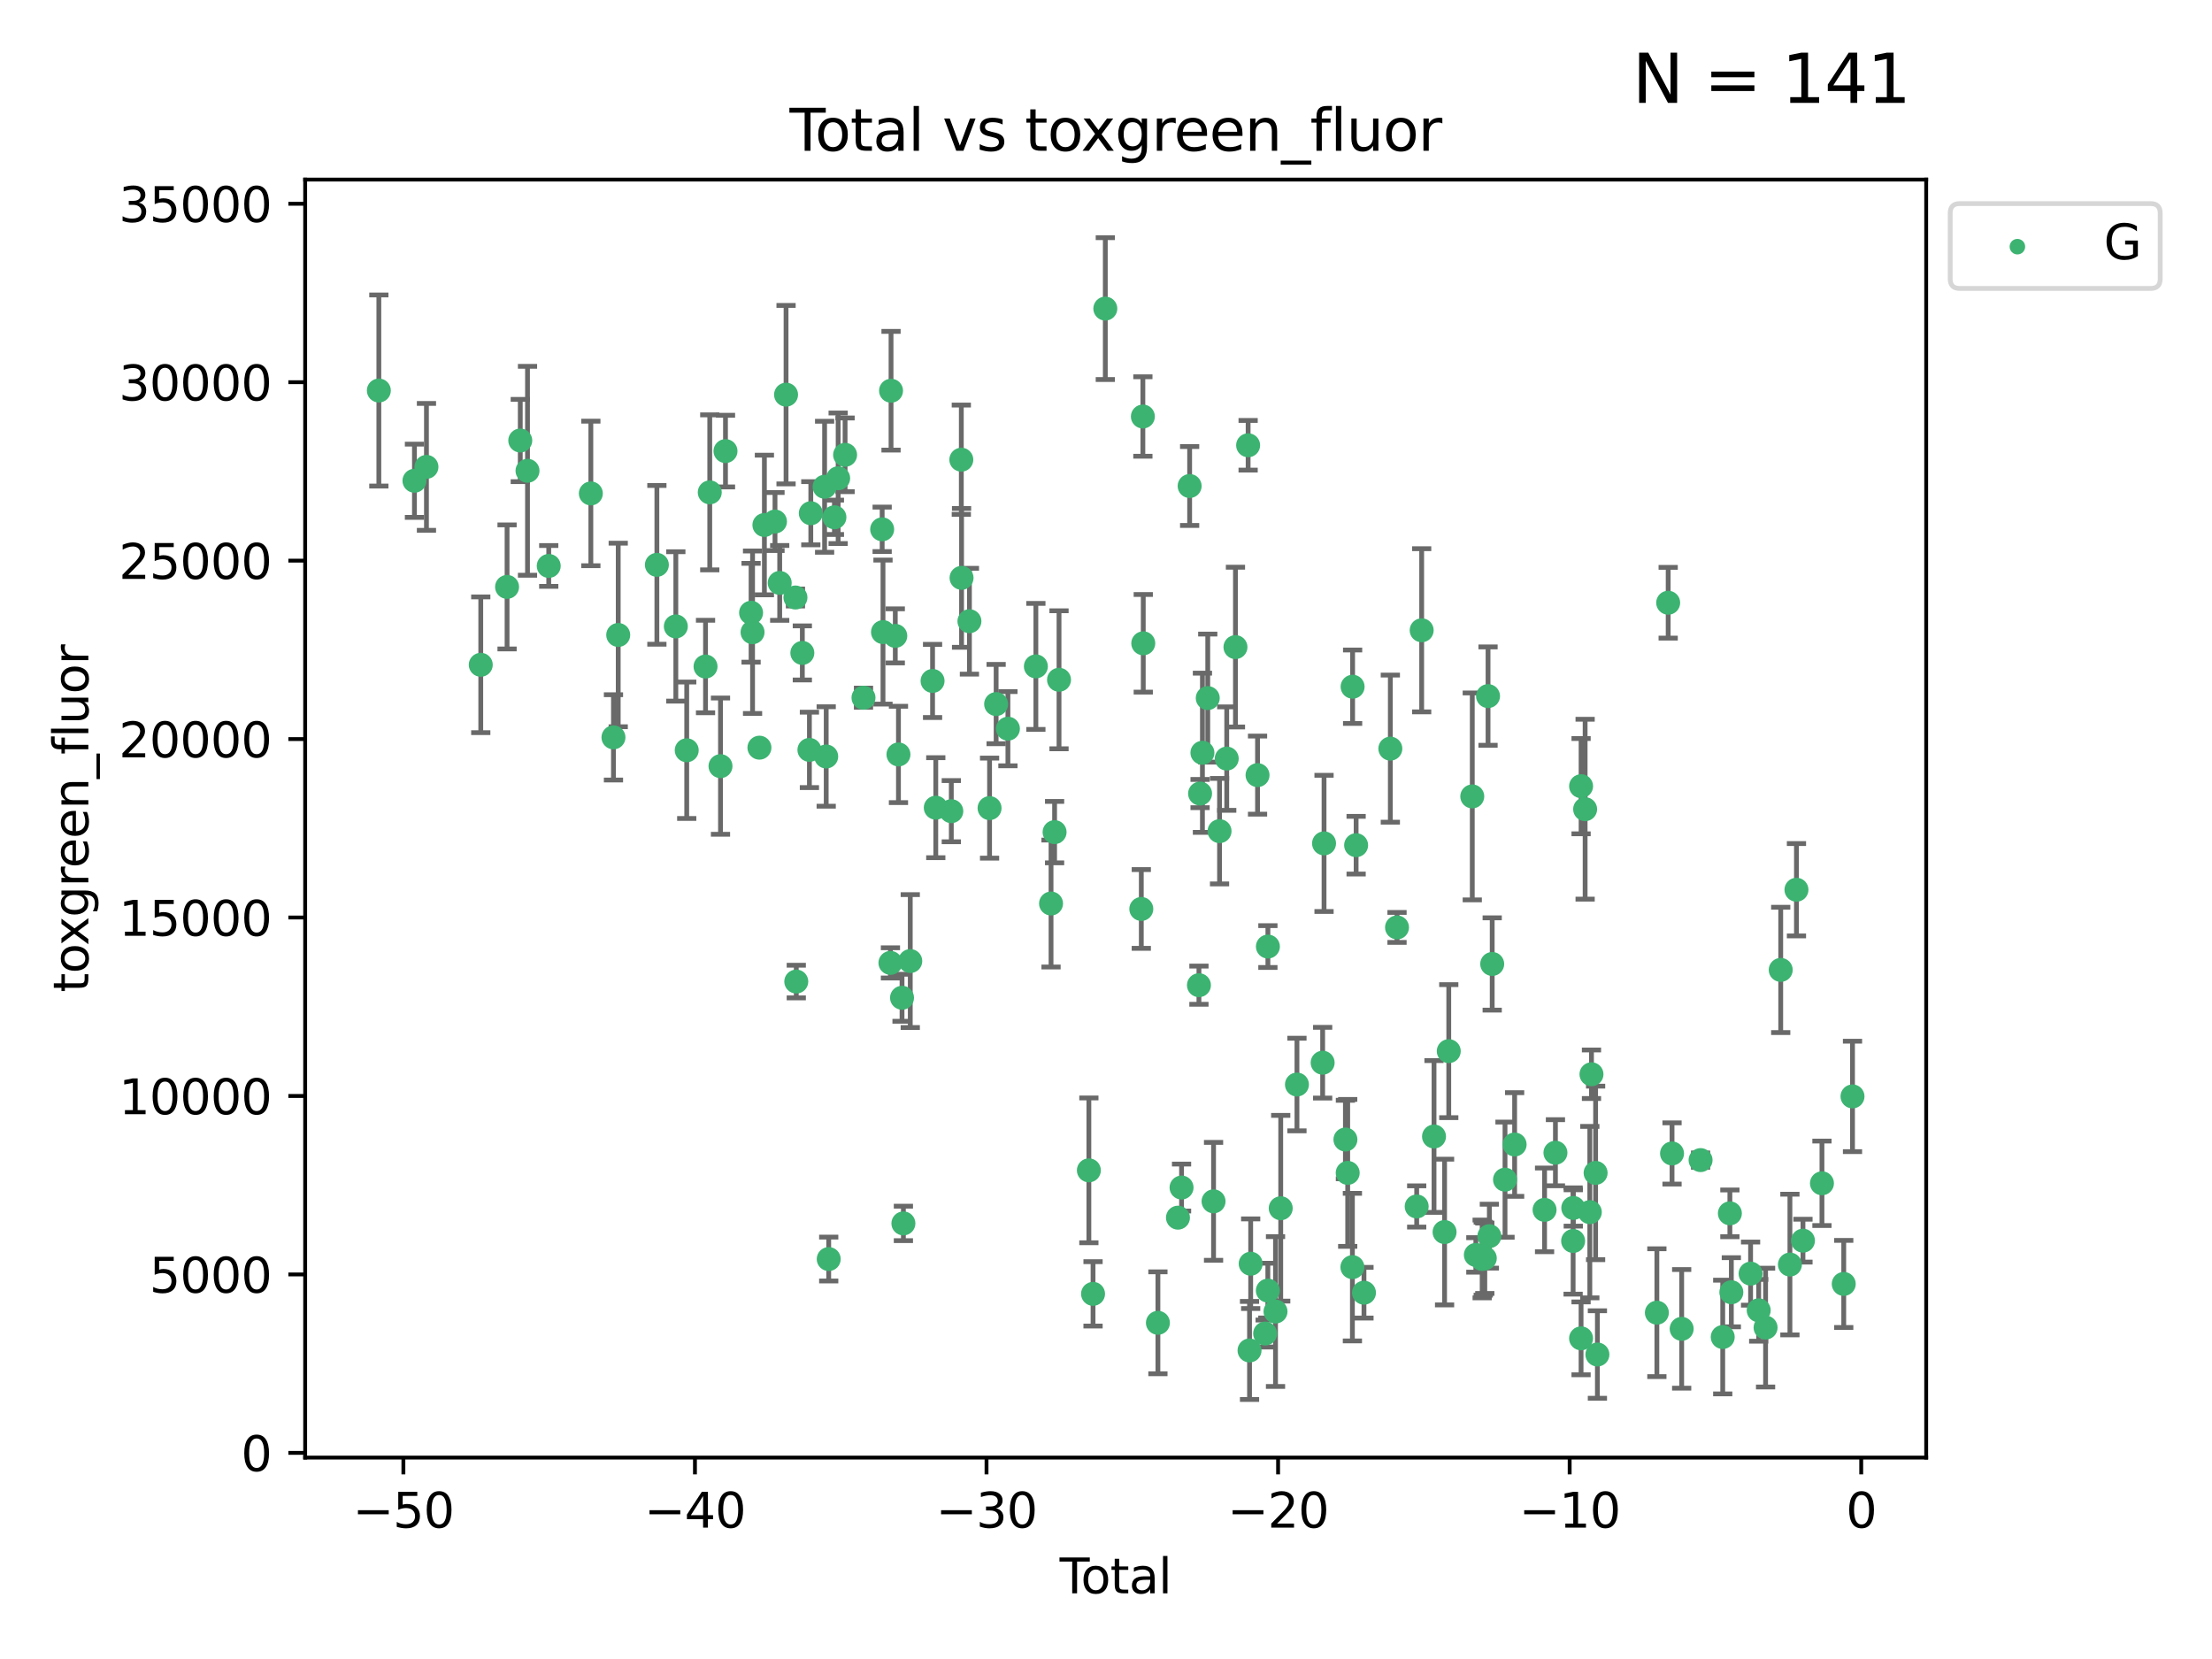 <?xml version="1.0" encoding="utf-8" standalone="no"?>
<!DOCTYPE svg PUBLIC "-//W3C//DTD SVG 1.1//EN"
  "http://www.w3.org/Graphics/SVG/1.1/DTD/svg11.dtd">
<svg xmlns:xlink="http://www.w3.org/1999/xlink" width="460.8pt" height="345.6pt" viewBox="0 0 460.8 345.6" xmlns="http://www.w3.org/2000/svg" version="1.1">
 <defs>
  <style type="text/css">*{stroke-linejoin: round; stroke-linecap: butt}</style>
 </defs>
 <g id="figure_1">
  <g id="patch_1">
   <path d="M 0 345.6 
L 460.8 345.6 
L 460.8 0 
L 0 0 
z
" style="fill: #ffffff"/>
  </g>
  <g id="axes_1">
   <g id="patch_2">
    <path d="M 63.571 303.64 
L 401.26 303.64 
L 401.26 37.411 
L 63.571 37.411 
z
" style="fill: #ffffff"/>
   </g>
   <g id="PathCollection_1">
    <defs>
     <path id="mbc5981415b" d="M 0 1.118 
C 0.297 1.118 0.581 1 0.791 0.791 
C 1 0.581 1.118 0.297 1.118 0 
C 1.118 -0.297 1 -0.581 0.791 -0.791 
C 0.581 -1 0.297 -1.118 0 -1.118 
C -0.297 -1.118 -0.581 -1 -0.791 -0.791 
C -1 -0.581 -1.118 -0.297 -1.118 0 
C -1.118 0.297 -1 0.581 -0.791 0.791 
C -0.581 1 -0.297 1.118 0 1.118 
z
" style="stroke: #3cb371"/>
    </defs>
    <g clip-path="url(#p4ad50566cd)">
     <use xlink:href="#mbc5981415b" x="78.921" y="81.352" style="fill: #3cb371; stroke: #3cb371"/>
     <use xlink:href="#mbc5981415b" x="86.339" y="100.148" style="fill: #3cb371; stroke: #3cb371"/>
     <use xlink:href="#mbc5981415b" x="88.838" y="97.261" style="fill: #3cb371; stroke: #3cb371"/>
     <use xlink:href="#mbc5981415b" x="100.152" y="138.488" style="fill: #3cb371; stroke: #3cb371"/>
     <use xlink:href="#mbc5981415b" x="105.631" y="122.265" style="fill: #3cb371; stroke: #3cb371"/>
     <use xlink:href="#mbc5981415b" x="108.382" y="91.767" style="fill: #3cb371; stroke: #3cb371"/>
     <use xlink:href="#mbc5981415b" x="109.89" y="98.072" style="fill: #3cb371; stroke: #3cb371"/>
     <use xlink:href="#mbc5981415b" x="114.312" y="117.895" style="fill: #3cb371; stroke: #3cb371"/>
     <use xlink:href="#mbc5981415b" x="123.084" y="102.792" style="fill: #3cb371; stroke: #3cb371"/>
     <use xlink:href="#mbc5981415b" x="127.796" y="153.607" style="fill: #3cb371; stroke: #3cb371"/>
     <use xlink:href="#mbc5981415b" x="128.787" y="132.275" style="fill: #3cb371; stroke: #3cb371"/>
     <use xlink:href="#mbc5981415b" x="136.84" y="117.668" style="fill: #3cb371; stroke: #3cb371"/>
     <use xlink:href="#mbc5981415b" x="140.788" y="130.495" style="fill: #3cb371; stroke: #3cb371"/>
     <use xlink:href="#mbc5981415b" x="143.057" y="156.294" style="fill: #3cb371; stroke: #3cb371"/>
     <use xlink:href="#mbc5981415b" x="146.976" y="138.85" style="fill: #3cb371; stroke: #3cb371"/>
     <use xlink:href="#mbc5981415b" x="147.855" y="102.568" style="fill: #3cb371; stroke: #3cb371"/>
     <use xlink:href="#mbc5981415b" x="150.093" y="159.604" style="fill: #3cb371; stroke: #3cb371"/>
     <use xlink:href="#mbc5981415b" x="151.134" y="93.971" style="fill: #3cb371; stroke: #3cb371"/>
     <use xlink:href="#mbc5981415b" x="156.464" y="127.647" style="fill: #3cb371; stroke: #3cb371"/>
     <use xlink:href="#mbc5981415b" x="156.772" y="131.705" style="fill: #3cb371; stroke: #3cb371"/>
     <use xlink:href="#mbc5981415b" x="158.203" y="155.753" style="fill: #3cb371; stroke: #3cb371"/>
     <use xlink:href="#mbc5981415b" x="159.239" y="109.367" style="fill: #3cb371; stroke: #3cb371"/>
     <use xlink:href="#mbc5981415b" x="161.446" y="108.645" style="fill: #3cb371; stroke: #3cb371"/>
     <use xlink:href="#mbc5981415b" x="162.427" y="121.431" style="fill: #3cb371; stroke: #3cb371"/>
     <use xlink:href="#mbc5981415b" x="163.749" y="82.216" style="fill: #3cb371; stroke: #3cb371"/>
     <use xlink:href="#mbc5981415b" x="165.705" y="124.469" style="fill: #3cb371; stroke: #3cb371"/>
     <use xlink:href="#mbc5981415b" x="165.879" y="204.475" style="fill: #3cb371; stroke: #3cb371"/>
     <use xlink:href="#mbc5981415b" x="167.142" y="136.016" style="fill: #3cb371; stroke: #3cb371"/>
     <use xlink:href="#mbc5981415b" x="168.616" y="156.216" style="fill: #3cb371; stroke: #3cb371"/>
     <use xlink:href="#mbc5981415b" x="168.906" y="106.915" style="fill: #3cb371; stroke: #3cb371"/>
     <use xlink:href="#mbc5981415b" x="171.78" y="101.401" style="fill: #3cb371; stroke: #3cb371"/>
     <use xlink:href="#mbc5981415b" x="172.113" y="157.589" style="fill: #3cb371; stroke: #3cb371"/>
     <use xlink:href="#mbc5981415b" x="172.637" y="262.285" style="fill: #3cb371; stroke: #3cb371"/>
     <use xlink:href="#mbc5981415b" x="173.824" y="107.762" style="fill: #3cb371; stroke: #3cb371"/>
     <use xlink:href="#mbc5981415b" x="174.603" y="99.628" style="fill: #3cb371; stroke: #3cb371"/>
     <use xlink:href="#mbc5981415b" x="176.047" y="94.75" style="fill: #3cb371; stroke: #3cb371"/>
     <use xlink:href="#mbc5981415b" x="179.882" y="145.345" style="fill: #3cb371; stroke: #3cb371"/>
     <use xlink:href="#mbc5981415b" x="183.77" y="110.268" style="fill: #3cb371; stroke: #3cb371"/>
     <use xlink:href="#mbc5981415b" x="183.945" y="131.676" style="fill: #3cb371; stroke: #3cb371"/>
     <use xlink:href="#mbc5981415b" x="185.495" y="200.587" style="fill: #3cb371; stroke: #3cb371"/>
     <use xlink:href="#mbc5981415b" x="185.62" y="81.397" style="fill: #3cb371; stroke: #3cb371"/>
     <use xlink:href="#mbc5981415b" x="186.505" y="132.467" style="fill: #3cb371; stroke: #3cb371"/>
     <use xlink:href="#mbc5981415b" x="187.165" y="157.166" style="fill: #3cb371; stroke: #3cb371"/>
     <use xlink:href="#mbc5981415b" x="187.909" y="207.851" style="fill: #3cb371; stroke: #3cb371"/>
     <use xlink:href="#mbc5981415b" x="188.194" y="254.859" style="fill: #3cb371; stroke: #3cb371"/>
     <use xlink:href="#mbc5981415b" x="189.625" y="200.208" style="fill: #3cb371; stroke: #3cb371"/>
     <use xlink:href="#mbc5981415b" x="194.27" y="141.853" style="fill: #3cb371; stroke: #3cb371"/>
     <use xlink:href="#mbc5981415b" x="194.94" y="168.257" style="fill: #3cb371; stroke: #3cb371"/>
     <use xlink:href="#mbc5981415b" x="198.174" y="168.983" style="fill: #3cb371; stroke: #3cb371"/>
     <use xlink:href="#mbc5981415b" x="200.26" y="95.762" style="fill: #3cb371; stroke: #3cb371"/>
     <use xlink:href="#mbc5981415b" x="200.31" y="120.377" style="fill: #3cb371; stroke: #3cb371"/>
     <use xlink:href="#mbc5981415b" x="201.949" y="129.411" style="fill: #3cb371; stroke: #3cb371"/>
     <use xlink:href="#mbc5981415b" x="206.145" y="168.346" style="fill: #3cb371; stroke: #3cb371"/>
     <use xlink:href="#mbc5981415b" x="207.512" y="146.671" style="fill: #3cb371; stroke: #3cb371"/>
     <use xlink:href="#mbc5981415b" x="209.967" y="151.799" style="fill: #3cb371; stroke: #3cb371"/>
     <use xlink:href="#mbc5981415b" x="215.791" y="138.821" style="fill: #3cb371; stroke: #3cb371"/>
     <use xlink:href="#mbc5981415b" x="218.951" y="188.22" style="fill: #3cb371; stroke: #3cb371"/>
     <use xlink:href="#mbc5981415b" x="219.69" y="173.347" style="fill: #3cb371; stroke: #3cb371"/>
     <use xlink:href="#mbc5981415b" x="220.613" y="141.609" style="fill: #3cb371; stroke: #3cb371"/>
     <use xlink:href="#mbc5981415b" x="226.832" y="243.806" style="fill: #3cb371; stroke: #3cb371"/>
     <use xlink:href="#mbc5981415b" x="227.7" y="269.534" style="fill: #3cb371; stroke: #3cb371"/>
     <use xlink:href="#mbc5981415b" x="230.257" y="64.286" style="fill: #3cb371; stroke: #3cb371"/>
     <use xlink:href="#mbc5981415b" x="237.754" y="189.351" style="fill: #3cb371; stroke: #3cb371"/>
     <use xlink:href="#mbc5981415b" x="238.082" y="86.767" style="fill: #3cb371; stroke: #3cb371"/>
     <use xlink:href="#mbc5981415b" x="238.163" y="134.014" style="fill: #3cb371; stroke: #3cb371"/>
     <use xlink:href="#mbc5981415b" x="241.215" y="275.566" style="fill: #3cb371; stroke: #3cb371"/>
     <use xlink:href="#mbc5981415b" x="245.39" y="253.661" style="fill: #3cb371; stroke: #3cb371"/>
     <use xlink:href="#mbc5981415b" x="246.139" y="247.387" style="fill: #3cb371; stroke: #3cb371"/>
     <use xlink:href="#mbc5981415b" x="247.824" y="101.246" style="fill: #3cb371; stroke: #3cb371"/>
     <use xlink:href="#mbc5981415b" x="249.761" y="205.233" style="fill: #3cb371; stroke: #3cb371"/>
     <use xlink:href="#mbc5981415b" x="249.998" y="165.313" style="fill: #3cb371; stroke: #3cb371"/>
     <use xlink:href="#mbc5981415b" x="250.488" y="156.814" style="fill: #3cb371; stroke: #3cb371"/>
     <use xlink:href="#mbc5981415b" x="251.597" y="145.427" style="fill: #3cb371; stroke: #3cb371"/>
     <use xlink:href="#mbc5981415b" x="252.806" y="250.261" style="fill: #3cb371; stroke: #3cb371"/>
     <use xlink:href="#mbc5981415b" x="254.054" y="173.146" style="fill: #3cb371; stroke: #3cb371"/>
     <use xlink:href="#mbc5981415b" x="255.55" y="158.027" style="fill: #3cb371; stroke: #3cb371"/>
     <use xlink:href="#mbc5981415b" x="257.368" y="134.804" style="fill: #3cb371; stroke: #3cb371"/>
     <use xlink:href="#mbc5981415b" x="260.007" y="92.759" style="fill: #3cb371; stroke: #3cb371"/>
     <use xlink:href="#mbc5981415b" x="260.301" y="281.325" style="fill: #3cb371; stroke: #3cb371"/>
     <use xlink:href="#mbc5981415b" x="260.539" y="263.255" style="fill: #3cb371; stroke: #3cb371"/>
     <use xlink:href="#mbc5981415b" x="261.969" y="161.471" style="fill: #3cb371; stroke: #3cb371"/>
     <use xlink:href="#mbc5981415b" x="263.554" y="277.799" style="fill: #3cb371; stroke: #3cb371"/>
     <use xlink:href="#mbc5981415b" x="264.114" y="268.856" style="fill: #3cb371; stroke: #3cb371"/>
     <use xlink:href="#mbc5981415b" x="264.127" y="197.186" style="fill: #3cb371; stroke: #3cb371"/>
     <use xlink:href="#mbc5981415b" x="265.713" y="273.218" style="fill: #3cb371; stroke: #3cb371"/>
     <use xlink:href="#mbc5981415b" x="266.798" y="251.7" style="fill: #3cb371; stroke: #3cb371"/>
     <use xlink:href="#mbc5981415b" x="270.179" y="225.927" style="fill: #3cb371; stroke: #3cb371"/>
     <use xlink:href="#mbc5981415b" x="275.532" y="221.381" style="fill: #3cb371; stroke: #3cb371"/>
     <use xlink:href="#mbc5981415b" x="275.821" y="175.692" style="fill: #3cb371; stroke: #3cb371"/>
     <use xlink:href="#mbc5981415b" x="280.275" y="237.384" style="fill: #3cb371; stroke: #3cb371"/>
     <use xlink:href="#mbc5981415b" x="280.751" y="244.335" style="fill: #3cb371; stroke: #3cb371"/>
     <use xlink:href="#mbc5981415b" x="281.73" y="263.967" style="fill: #3cb371; stroke: #3cb371"/>
     <use xlink:href="#mbc5981415b" x="281.774" y="143.057" style="fill: #3cb371; stroke: #3cb371"/>
     <use xlink:href="#mbc5981415b" x="282.505" y="176.07" style="fill: #3cb371; stroke: #3cb371"/>
     <use xlink:href="#mbc5981415b" x="284.14" y="269.292" style="fill: #3cb371; stroke: #3cb371"/>
     <use xlink:href="#mbc5981415b" x="289.633" y="155.953" style="fill: #3cb371; stroke: #3cb371"/>
     <use xlink:href="#mbc5981415b" x="291.025" y="193.197" style="fill: #3cb371; stroke: #3cb371"/>
     <use xlink:href="#mbc5981415b" x="295.122" y="251.327" style="fill: #3cb371; stroke: #3cb371"/>
     <use xlink:href="#mbc5981415b" x="296.16" y="131.301" style="fill: #3cb371; stroke: #3cb371"/>
     <use xlink:href="#mbc5981415b" x="298.732" y="236.753" style="fill: #3cb371; stroke: #3cb371"/>
     <use xlink:href="#mbc5981415b" x="300.931" y="256.659" style="fill: #3cb371; stroke: #3cb371"/>
     <use xlink:href="#mbc5981415b" x="301.805" y="218.974" style="fill: #3cb371; stroke: #3cb371"/>
     <use xlink:href="#mbc5981415b" x="306.701" y="165.908" style="fill: #3cb371; stroke: #3cb371"/>
     <use xlink:href="#mbc5981415b" x="307.446" y="261.421" style="fill: #3cb371; stroke: #3cb371"/>
     <use xlink:href="#mbc5981415b" x="308.762" y="262.264" style="fill: #3cb371; stroke: #3cb371"/>
     <use xlink:href="#mbc5981415b" x="308.986" y="262.208" style="fill: #3cb371; stroke: #3cb371"/>
     <use xlink:href="#mbc5981415b" x="309.311" y="262.112" style="fill: #3cb371; stroke: #3cb371"/>
     <use xlink:href="#mbc5981415b" x="309.986" y="145.01" style="fill: #3cb371; stroke: #3cb371"/>
     <use xlink:href="#mbc5981415b" x="310.26" y="257.517" style="fill: #3cb371; stroke: #3cb371"/>
     <use xlink:href="#mbc5981415b" x="310.853" y="200.814" style="fill: #3cb371; stroke: #3cb371"/>
     <use xlink:href="#mbc5981415b" x="313.521" y="245.746" style="fill: #3cb371; stroke: #3cb371"/>
     <use xlink:href="#mbc5981415b" x="315.524" y="238.421" style="fill: #3cb371; stroke: #3cb371"/>
     <use xlink:href="#mbc5981415b" x="321.762" y="252.039" style="fill: #3cb371; stroke: #3cb371"/>
     <use xlink:href="#mbc5981415b" x="324.026" y="240.137" style="fill: #3cb371; stroke: #3cb371"/>
     <use xlink:href="#mbc5981415b" x="327.711" y="258.52" style="fill: #3cb371; stroke: #3cb371"/>
     <use xlink:href="#mbc5981415b" x="327.742" y="251.637" style="fill: #3cb371; stroke: #3cb371"/>
     <use xlink:href="#mbc5981415b" x="329.366" y="278.805" style="fill: #3cb371; stroke: #3cb371"/>
     <use xlink:href="#mbc5981415b" x="329.369" y="163.776" style="fill: #3cb371; stroke: #3cb371"/>
     <use xlink:href="#mbc5981415b" x="330.211" y="168.568" style="fill: #3cb371; stroke: #3cb371"/>
     <use xlink:href="#mbc5981415b" x="331.188" y="252.509" style="fill: #3cb371; stroke: #3cb371"/>
     <use xlink:href="#mbc5981415b" x="331.534" y="223.788" style="fill: #3cb371; stroke: #3cb371"/>
     <use xlink:href="#mbc5981415b" x="332.395" y="244.339" style="fill: #3cb371; stroke: #3cb371"/>
     <use xlink:href="#mbc5981415b" x="332.769" y="282.168" style="fill: #3cb371; stroke: #3cb371"/>
     <use xlink:href="#mbc5981415b" x="345.157" y="273.456" style="fill: #3cb371; stroke: #3cb371"/>
     <use xlink:href="#mbc5981415b" x="347.512" y="125.561" style="fill: #3cb371; stroke: #3cb371"/>
     <use xlink:href="#mbc5981415b" x="348.316" y="240.287" style="fill: #3cb371; stroke: #3cb371"/>
     <use xlink:href="#mbc5981415b" x="350.323" y="276.822" style="fill: #3cb371; stroke: #3cb371"/>
     <use xlink:href="#mbc5981415b" x="354.261" y="241.67" style="fill: #3cb371; stroke: #3cb371"/>
     <use xlink:href="#mbc5981415b" x="358.876" y="278.528" style="fill: #3cb371; stroke: #3cb371"/>
     <use xlink:href="#mbc5981415b" x="360.365" y="252.76" style="fill: #3cb371; stroke: #3cb371"/>
     <use xlink:href="#mbc5981415b" x="360.67" y="269.199" style="fill: #3cb371; stroke: #3cb371"/>
     <use xlink:href="#mbc5981415b" x="364.679" y="265.318" style="fill: #3cb371; stroke: #3cb371"/>
     <use xlink:href="#mbc5981415b" x="366.37" y="272.964" style="fill: #3cb371; stroke: #3cb371"/>
     <use xlink:href="#mbc5981415b" x="367.803" y="276.562" style="fill: #3cb371; stroke: #3cb371"/>
     <use xlink:href="#mbc5981415b" x="370.957" y="202.048" style="fill: #3cb371; stroke: #3cb371"/>
     <use xlink:href="#mbc5981415b" x="372.872" y="263.428" style="fill: #3cb371; stroke: #3cb371"/>
     <use xlink:href="#mbc5981415b" x="374.235" y="185.35" style="fill: #3cb371; stroke: #3cb371"/>
     <use xlink:href="#mbc5981415b" x="375.59" y="258.453" style="fill: #3cb371; stroke: #3cb371"/>
     <use xlink:href="#mbc5981415b" x="379.546" y="246.501" style="fill: #3cb371; stroke: #3cb371"/>
     <use xlink:href="#mbc5981415b" x="384.084" y="267.466" style="fill: #3cb371; stroke: #3cb371"/>
     <use xlink:href="#mbc5981415b" x="385.911" y="228.404" style="fill: #3cb371; stroke: #3cb371"/>
    </g>
   </g>
   <g id="matplotlib.axis_1">
    <g id="xtick_1">
     <g id="line2d_1">
      <defs>
       <path id="mce6f13841a" d="M 0 0 
L 0 3.5 
" style="stroke: #000000; stroke-width: 0.8"/>
      </defs>
      <g>
       <use xlink:href="#mce6f13841a" x="84.033" y="303.64" style="stroke: #000000; stroke-width: 0.8"/>
      </g>
     </g>
     <g id="text_1">
      <!-- −50 -->
      <g transform="translate(73.48 318.238)scale(0.1 -0.1)">
       <defs>
        <path id="DejaVuSans-2212" d="M 678 2272 
L 4684 2272 
L 4684 1741 
L 678 1741 
L 678 2272 
z
" transform="scale(0.016)"/>
        <path id="DejaVuSans-35" d="M 691 4666 
L 3169 4666 
L 3169 4134 
L 1269 4134 
L 1269 2991 
Q 1406 3038 1543 3061 
Q 1681 3084 1819 3084 
Q 2600 3084 3056 2656 
Q 3513 2228 3513 1497 
Q 3513 744 3044 326 
Q 2575 -91 1722 -91 
Q 1428 -91 1123 -41 
Q 819 9 494 109 
L 494 744 
Q 775 591 1075 516 
Q 1375 441 1709 441 
Q 2250 441 2565 725 
Q 2881 1009 2881 1497 
Q 2881 1984 2565 2268 
Q 2250 2553 1709 2553 
Q 1456 2553 1204 2497 
Q 953 2441 691 2322 
L 691 4666 
z
" transform="scale(0.016)"/>
        <path id="DejaVuSans-30" d="M 2034 4250 
Q 1547 4250 1301 3770 
Q 1056 3291 1056 2328 
Q 1056 1369 1301 889 
Q 1547 409 2034 409 
Q 2525 409 2770 889 
Q 3016 1369 3016 2328 
Q 3016 3291 2770 3770 
Q 2525 4250 2034 4250 
z
M 2034 4750 
Q 2819 4750 3233 4129 
Q 3647 3509 3647 2328 
Q 3647 1150 3233 529 
Q 2819 -91 2034 -91 
Q 1250 -91 836 529 
Q 422 1150 422 2328 
Q 422 3509 836 4129 
Q 1250 4750 2034 4750 
z
" transform="scale(0.016)"/>
       </defs>
       <use xlink:href="#DejaVuSans-2212"/>
       <use xlink:href="#DejaVuSans-35" x="83.789"/>
       <use xlink:href="#DejaVuSans-30" x="147.412"/>
      </g>
     </g>
    </g>
    <g id="xtick_2">
     <g id="line2d_2">
      <g>
       <use xlink:href="#mce6f13841a" x="144.772" y="303.64" style="stroke: #000000; stroke-width: 0.8"/>
      </g>
     </g>
     <g id="text_2">
      <!-- −40 -->
      <g transform="translate(134.219 318.238)scale(0.1 -0.1)">
       <defs>
        <path id="DejaVuSans-34" d="M 2419 4116 
L 825 1625 
L 2419 1625 
L 2419 4116 
z
M 2253 4666 
L 3047 4666 
L 3047 1625 
L 3713 1625 
L 3713 1100 
L 3047 1100 
L 3047 0 
L 2419 0 
L 2419 1100 
L 313 1100 
L 313 1709 
L 2253 4666 
z
" transform="scale(0.016)"/>
       </defs>
       <use xlink:href="#DejaVuSans-2212"/>
       <use xlink:href="#DejaVuSans-34" x="83.789"/>
       <use xlink:href="#DejaVuSans-30" x="147.412"/>
      </g>
     </g>
    </g>
    <g id="xtick_3">
     <g id="line2d_3">
      <g>
       <use xlink:href="#mce6f13841a" x="205.51" y="303.64" style="stroke: #000000; stroke-width: 0.8"/>
      </g>
     </g>
     <g id="text_3">
      <!-- −30 -->
      <g transform="translate(194.958 318.238)scale(0.1 -0.1)">
       <defs>
        <path id="DejaVuSans-33" d="M 2597 2516 
Q 3050 2419 3304 2112 
Q 3559 1806 3559 1356 
Q 3559 666 3084 287 
Q 2609 -91 1734 -91 
Q 1441 -91 1130 -33 
Q 819 25 488 141 
L 488 750 
Q 750 597 1062 519 
Q 1375 441 1716 441 
Q 2309 441 2620 675 
Q 2931 909 2931 1356 
Q 2931 1769 2642 2001 
Q 2353 2234 1838 2234 
L 1294 2234 
L 1294 2753 
L 1863 2753 
Q 2328 2753 2575 2939 
Q 2822 3125 2822 3475 
Q 2822 3834 2567 4026 
Q 2313 4219 1838 4219 
Q 1578 4219 1281 4162 
Q 984 4106 628 3988 
L 628 4550 
Q 988 4650 1302 4700 
Q 1616 4750 1894 4750 
Q 2613 4750 3031 4423 
Q 3450 4097 3450 3541 
Q 3450 3153 3228 2886 
Q 3006 2619 2597 2516 
z
" transform="scale(0.016)"/>
       </defs>
       <use xlink:href="#DejaVuSans-2212"/>
       <use xlink:href="#DejaVuSans-33" x="83.789"/>
       <use xlink:href="#DejaVuSans-30" x="147.412"/>
      </g>
     </g>
    </g>
    <g id="xtick_4">
     <g id="line2d_4">
      <g>
       <use xlink:href="#mce6f13841a" x="266.249" y="303.64" style="stroke: #000000; stroke-width: 0.8"/>
      </g>
     </g>
     <g id="text_4">
      <!-- −20 -->
      <g transform="translate(255.697 318.238)scale(0.1 -0.1)">
       <defs>
        <path id="DejaVuSans-32" d="M 1228 531 
L 3431 531 
L 3431 0 
L 469 0 
L 469 531 
Q 828 903 1448 1529 
Q 2069 2156 2228 2338 
Q 2531 2678 2651 2914 
Q 2772 3150 2772 3378 
Q 2772 3750 2511 3984 
Q 2250 4219 1831 4219 
Q 1534 4219 1204 4116 
Q 875 4013 500 3803 
L 500 4441 
Q 881 4594 1212 4672 
Q 1544 4750 1819 4750 
Q 2544 4750 2975 4387 
Q 3406 4025 3406 3419 
Q 3406 3131 3298 2873 
Q 3191 2616 2906 2266 
Q 2828 2175 2409 1742 
Q 1991 1309 1228 531 
z
" transform="scale(0.016)"/>
       </defs>
       <use xlink:href="#DejaVuSans-2212"/>
       <use xlink:href="#DejaVuSans-32" x="83.789"/>
       <use xlink:href="#DejaVuSans-30" x="147.412"/>
      </g>
     </g>
    </g>
    <g id="xtick_5">
     <g id="line2d_5">
      <g>
       <use xlink:href="#mce6f13841a" x="326.988" y="303.64" style="stroke: #000000; stroke-width: 0.8"/>
      </g>
     </g>
     <g id="text_5">
      <!-- −10 -->
      <g transform="translate(316.436 318.238)scale(0.1 -0.1)">
       <defs>
        <path id="DejaVuSans-31" d="M 794 531 
L 1825 531 
L 1825 4091 
L 703 3866 
L 703 4441 
L 1819 4666 
L 2450 4666 
L 2450 531 
L 3481 531 
L 3481 0 
L 794 0 
L 794 531 
z
" transform="scale(0.016)"/>
       </defs>
       <use xlink:href="#DejaVuSans-2212"/>
       <use xlink:href="#DejaVuSans-31" x="83.789"/>
       <use xlink:href="#DejaVuSans-30" x="147.412"/>
      </g>
     </g>
    </g>
    <g id="xtick_6">
     <g id="line2d_6">
      <g>
       <use xlink:href="#mce6f13841a" x="387.727" y="303.64" style="stroke: #000000; stroke-width: 0.8"/>
      </g>
     </g>
     <g id="text_6">
      <!-- 0 -->
      <g transform="translate(384.546 318.238)scale(0.1 -0.1)">
       <use xlink:href="#DejaVuSans-30"/>
      </g>
     </g>
    </g>
    <g id="text_7">
     <!-- Total -->
     <g transform="translate(220.739 331.917)scale(0.1 -0.1)">
      <defs>
       <path id="DejaVuSans-54" d="M -19 4666 
L 3928 4666 
L 3928 4134 
L 2272 4134 
L 2272 0 
L 1638 0 
L 1638 4134 
L -19 4134 
L -19 4666 
z
" transform="scale(0.016)"/>
       <path id="DejaVuSans-6f" d="M 1959 3097 
Q 1497 3097 1228 2736 
Q 959 2375 959 1747 
Q 959 1119 1226 758 
Q 1494 397 1959 397 
Q 2419 397 2687 759 
Q 2956 1122 2956 1747 
Q 2956 2369 2687 2733 
Q 2419 3097 1959 3097 
z
M 1959 3584 
Q 2709 3584 3137 3096 
Q 3566 2609 3566 1747 
Q 3566 888 3137 398 
Q 2709 -91 1959 -91 
Q 1206 -91 779 398 
Q 353 888 353 1747 
Q 353 2609 779 3096 
Q 1206 3584 1959 3584 
z
" transform="scale(0.016)"/>
       <path id="DejaVuSans-74" d="M 1172 4494 
L 1172 3500 
L 2356 3500 
L 2356 3053 
L 1172 3053 
L 1172 1153 
Q 1172 725 1289 603 
Q 1406 481 1766 481 
L 2356 481 
L 2356 0 
L 1766 0 
Q 1100 0 847 248 
Q 594 497 594 1153 
L 594 3053 
L 172 3053 
L 172 3500 
L 594 3500 
L 594 4494 
L 1172 4494 
z
" transform="scale(0.016)"/>
       <path id="DejaVuSans-61" d="M 2194 1759 
Q 1497 1759 1228 1600 
Q 959 1441 959 1056 
Q 959 750 1161 570 
Q 1363 391 1709 391 
Q 2188 391 2477 730 
Q 2766 1069 2766 1631 
L 2766 1759 
L 2194 1759 
z
M 3341 1997 
L 3341 0 
L 2766 0 
L 2766 531 
Q 2569 213 2275 61 
Q 1981 -91 1556 -91 
Q 1019 -91 701 211 
Q 384 513 384 1019 
Q 384 1609 779 1909 
Q 1175 2209 1959 2209 
L 2766 2209 
L 2766 2266 
Q 2766 2663 2505 2880 
Q 2244 3097 1772 3097 
Q 1472 3097 1187 3025 
Q 903 2953 641 2809 
L 641 3341 
Q 956 3463 1253 3523 
Q 1550 3584 1831 3584 
Q 2591 3584 2966 3190 
Q 3341 2797 3341 1997 
z
" transform="scale(0.016)"/>
       <path id="DejaVuSans-6c" d="M 603 4863 
L 1178 4863 
L 1178 0 
L 603 0 
L 603 4863 
z
" transform="scale(0.016)"/>
      </defs>
      <use xlink:href="#DejaVuSans-54"/>
      <use xlink:href="#DejaVuSans-6f" x="44.084"/>
      <use xlink:href="#DejaVuSans-74" x="105.266"/>
      <use xlink:href="#DejaVuSans-61" x="144.475"/>
      <use xlink:href="#DejaVuSans-6c" x="205.754"/>
     </g>
    </g>
   </g>
   <g id="matplotlib.axis_2">
    <g id="ytick_1">
     <g id="line2d_7">
      <defs>
       <path id="mb60957e5f0" d="M 0 0 
L -3.5 0 
" style="stroke: #000000; stroke-width: 0.8"/>
      </defs>
      <g>
       <use xlink:href="#mb60957e5f0" x="63.571" y="302.657" style="stroke: #000000; stroke-width: 0.8"/>
      </g>
     </g>
     <g id="text_8">
      <!-- 0 -->
      <g transform="translate(50.209 306.456)scale(0.1 -0.1)">
       <use xlink:href="#DejaVuSans-30"/>
      </g>
     </g>
    </g>
    <g id="ytick_2">
     <g id="line2d_8">
      <g>
       <use xlink:href="#mb60957e5f0" x="63.571" y="265.484" style="stroke: #000000; stroke-width: 0.8"/>
      </g>
     </g>
     <g id="text_9">
      <!-- 5000 -->
      <g transform="translate(31.121 269.283)scale(0.1 -0.1)">
       <use xlink:href="#DejaVuSans-35"/>
       <use xlink:href="#DejaVuSans-30" x="63.623"/>
       <use xlink:href="#DejaVuSans-30" x="127.246"/>
       <use xlink:href="#DejaVuSans-30" x="190.869"/>
      </g>
     </g>
    </g>
    <g id="ytick_3">
     <g id="line2d_9">
      <g>
       <use xlink:href="#mb60957e5f0" x="63.571" y="228.311" style="stroke: #000000; stroke-width: 0.8"/>
      </g>
     </g>
     <g id="text_10">
      <!-- 10000 -->
      <g transform="translate(24.759 232.11)scale(0.1 -0.1)">
       <use xlink:href="#DejaVuSans-31"/>
       <use xlink:href="#DejaVuSans-30" x="63.623"/>
       <use xlink:href="#DejaVuSans-30" x="127.246"/>
       <use xlink:href="#DejaVuSans-30" x="190.869"/>
       <use xlink:href="#DejaVuSans-30" x="254.492"/>
      </g>
     </g>
    </g>
    <g id="ytick_4">
     <g id="line2d_10">
      <g>
       <use xlink:href="#mb60957e5f0" x="63.571" y="191.138" style="stroke: #000000; stroke-width: 0.8"/>
      </g>
     </g>
     <g id="text_11">
      <!-- 15000 -->
      <g transform="translate(24.759 194.937)scale(0.1 -0.1)">
       <use xlink:href="#DejaVuSans-31"/>
       <use xlink:href="#DejaVuSans-35" x="63.623"/>
       <use xlink:href="#DejaVuSans-30" x="127.246"/>
       <use xlink:href="#DejaVuSans-30" x="190.869"/>
       <use xlink:href="#DejaVuSans-30" x="254.492"/>
      </g>
     </g>
    </g>
    <g id="ytick_5">
     <g id="line2d_11">
      <g>
       <use xlink:href="#mb60957e5f0" x="63.571" y="153.965" style="stroke: #000000; stroke-width: 0.8"/>
      </g>
     </g>
     <g id="text_12">
      <!-- 20000 -->
      <g transform="translate(24.759 157.764)scale(0.1 -0.1)">
       <use xlink:href="#DejaVuSans-32"/>
       <use xlink:href="#DejaVuSans-30" x="63.623"/>
       <use xlink:href="#DejaVuSans-30" x="127.246"/>
       <use xlink:href="#DejaVuSans-30" x="190.869"/>
       <use xlink:href="#DejaVuSans-30" x="254.492"/>
      </g>
     </g>
    </g>
    <g id="ytick_6">
     <g id="line2d_12">
      <g>
       <use xlink:href="#mb60957e5f0" x="63.571" y="116.792" style="stroke: #000000; stroke-width: 0.8"/>
      </g>
     </g>
     <g id="text_13">
      <!-- 25000 -->
      <g transform="translate(24.759 120.591)scale(0.1 -0.1)">
       <use xlink:href="#DejaVuSans-32"/>
       <use xlink:href="#DejaVuSans-35" x="63.623"/>
       <use xlink:href="#DejaVuSans-30" x="127.246"/>
       <use xlink:href="#DejaVuSans-30" x="190.869"/>
       <use xlink:href="#DejaVuSans-30" x="254.492"/>
      </g>
     </g>
    </g>
    <g id="ytick_7">
     <g id="line2d_13">
      <g>
       <use xlink:href="#mb60957e5f0" x="63.571" y="79.619" style="stroke: #000000; stroke-width: 0.8"/>
      </g>
     </g>
     <g id="text_14">
      <!-- 30000 -->
      <g transform="translate(24.759 83.418)scale(0.1 -0.1)">
       <use xlink:href="#DejaVuSans-33"/>
       <use xlink:href="#DejaVuSans-30" x="63.623"/>
       <use xlink:href="#DejaVuSans-30" x="127.246"/>
       <use xlink:href="#DejaVuSans-30" x="190.869"/>
       <use xlink:href="#DejaVuSans-30" x="254.492"/>
      </g>
     </g>
    </g>
    <g id="ytick_8">
     <g id="line2d_14">
      <g>
       <use xlink:href="#mb60957e5f0" x="63.571" y="42.445" style="stroke: #000000; stroke-width: 0.8"/>
      </g>
     </g>
     <g id="text_15">
      <!-- 35000 -->
      <g transform="translate(24.759 46.245)scale(0.1 -0.1)">
       <use xlink:href="#DejaVuSans-33"/>
       <use xlink:href="#DejaVuSans-35" x="63.623"/>
       <use xlink:href="#DejaVuSans-30" x="127.246"/>
       <use xlink:href="#DejaVuSans-30" x="190.869"/>
       <use xlink:href="#DejaVuSans-30" x="254.492"/>
      </g>
     </g>
    </g>
    <g id="text_16">
     <!-- toxgreen_fluor -->
     <g transform="translate(18.401 206.72)rotate(-90)scale(0.1 -0.1)">
      <defs>
       <path id="DejaVuSans-78" d="M 3513 3500 
L 2247 1797 
L 3578 0 
L 2900 0 
L 1881 1375 
L 863 0 
L 184 0 
L 1544 1831 
L 300 3500 
L 978 3500 
L 1906 2253 
L 2834 3500 
L 3513 3500 
z
" transform="scale(0.016)"/>
       <path id="DejaVuSans-67" d="M 2906 1791 
Q 2906 2416 2648 2759 
Q 2391 3103 1925 3103 
Q 1463 3103 1205 2759 
Q 947 2416 947 1791 
Q 947 1169 1205 825 
Q 1463 481 1925 481 
Q 2391 481 2648 825 
Q 2906 1169 2906 1791 
z
M 3481 434 
Q 3481 -459 3084 -895 
Q 2688 -1331 1869 -1331 
Q 1566 -1331 1297 -1286 
Q 1028 -1241 775 -1147 
L 775 -588 
Q 1028 -725 1275 -790 
Q 1522 -856 1778 -856 
Q 2344 -856 2625 -561 
Q 2906 -266 2906 331 
L 2906 616 
Q 2728 306 2450 153 
Q 2172 0 1784 0 
Q 1141 0 747 490 
Q 353 981 353 1791 
Q 353 2603 747 3093 
Q 1141 3584 1784 3584 
Q 2172 3584 2450 3431 
Q 2728 3278 2906 2969 
L 2906 3500 
L 3481 3500 
L 3481 434 
z
" transform="scale(0.016)"/>
       <path id="DejaVuSans-72" d="M 2631 2963 
Q 2534 3019 2420 3045 
Q 2306 3072 2169 3072 
Q 1681 3072 1420 2755 
Q 1159 2438 1159 1844 
L 1159 0 
L 581 0 
L 581 3500 
L 1159 3500 
L 1159 2956 
Q 1341 3275 1631 3429 
Q 1922 3584 2338 3584 
Q 2397 3584 2469 3576 
Q 2541 3569 2628 3553 
L 2631 2963 
z
" transform="scale(0.016)"/>
       <path id="DejaVuSans-65" d="M 3597 1894 
L 3597 1613 
L 953 1613 
Q 991 1019 1311 708 
Q 1631 397 2203 397 
Q 2534 397 2845 478 
Q 3156 559 3463 722 
L 3463 178 
Q 3153 47 2828 -22 
Q 2503 -91 2169 -91 
Q 1331 -91 842 396 
Q 353 884 353 1716 
Q 353 2575 817 3079 
Q 1281 3584 2069 3584 
Q 2775 3584 3186 3129 
Q 3597 2675 3597 1894 
z
M 3022 2063 
Q 3016 2534 2758 2815 
Q 2500 3097 2075 3097 
Q 1594 3097 1305 2825 
Q 1016 2553 972 2059 
L 3022 2063 
z
" transform="scale(0.016)"/>
       <path id="DejaVuSans-6e" d="M 3513 2113 
L 3513 0 
L 2938 0 
L 2938 2094 
Q 2938 2591 2744 2837 
Q 2550 3084 2163 3084 
Q 1697 3084 1428 2787 
Q 1159 2491 1159 1978 
L 1159 0 
L 581 0 
L 581 3500 
L 1159 3500 
L 1159 2956 
Q 1366 3272 1645 3428 
Q 1925 3584 2291 3584 
Q 2894 3584 3203 3211 
Q 3513 2838 3513 2113 
z
" transform="scale(0.016)"/>
       <path id="DejaVuSans-5f" d="M 3263 -1063 
L 3263 -1509 
L -63 -1509 
L -63 -1063 
L 3263 -1063 
z
" transform="scale(0.016)"/>
       <path id="DejaVuSans-66" d="M 2375 4863 
L 2375 4384 
L 1825 4384 
Q 1516 4384 1395 4259 
Q 1275 4134 1275 3809 
L 1275 3500 
L 2222 3500 
L 2222 3053 
L 1275 3053 
L 1275 0 
L 697 0 
L 697 3053 
L 147 3053 
L 147 3500 
L 697 3500 
L 697 3744 
Q 697 4328 969 4595 
Q 1241 4863 1831 4863 
L 2375 4863 
z
" transform="scale(0.016)"/>
       <path id="DejaVuSans-75" d="M 544 1381 
L 544 3500 
L 1119 3500 
L 1119 1403 
Q 1119 906 1312 657 
Q 1506 409 1894 409 
Q 2359 409 2629 706 
Q 2900 1003 2900 1516 
L 2900 3500 
L 3475 3500 
L 3475 0 
L 2900 0 
L 2900 538 
Q 2691 219 2414 64 
Q 2138 -91 1772 -91 
Q 1169 -91 856 284 
Q 544 659 544 1381 
z
M 1991 3584 
L 1991 3584 
z
" transform="scale(0.016)"/>
      </defs>
      <use xlink:href="#DejaVuSans-74"/>
      <use xlink:href="#DejaVuSans-6f" x="39.209"/>
      <use xlink:href="#DejaVuSans-78" x="97.266"/>
      <use xlink:href="#DejaVuSans-67" x="156.445"/>
      <use xlink:href="#DejaVuSans-72" x="219.922"/>
      <use xlink:href="#DejaVuSans-65" x="258.785"/>
      <use xlink:href="#DejaVuSans-65" x="320.309"/>
      <use xlink:href="#DejaVuSans-6e" x="381.832"/>
      <use xlink:href="#DejaVuSans-5f" x="445.211"/>
      <use xlink:href="#DejaVuSans-66" x="495.211"/>
      <use xlink:href="#DejaVuSans-6c" x="530.416"/>
      <use xlink:href="#DejaVuSans-75" x="558.199"/>
      <use xlink:href="#DejaVuSans-6f" x="621.578"/>
      <use xlink:href="#DejaVuSans-72" x="682.76"/>
     </g>
    </g>
   </g>
   <g id="LineCollection_1">
    <path d="M 78.921 101.254 
L 78.921 61.449 
" clip-path="url(#p4ad50566cd)" style="fill: none; stroke: #696969"/>
    <path d="M 86.339 107.777 
L 86.339 92.52 
" clip-path="url(#p4ad50566cd)" style="fill: none; stroke: #696969"/>
    <path d="M 88.838 110.477 
L 88.838 84.044 
" clip-path="url(#p4ad50566cd)" style="fill: none; stroke: #696969"/>
    <path d="M 100.152 152.626 
L 100.152 124.35 
" clip-path="url(#p4ad50566cd)" style="fill: none; stroke: #696969"/>
    <path d="M 105.631 135.186 
L 105.631 109.344 
" clip-path="url(#p4ad50566cd)" style="fill: none; stroke: #696969"/>
    <path d="M 108.382 100.337 
L 108.382 83.197 
" clip-path="url(#p4ad50566cd)" style="fill: none; stroke: #696969"/>
    <path d="M 109.89 119.833 
L 109.89 76.311 
" clip-path="url(#p4ad50566cd)" style="fill: none; stroke: #696969"/>
    <path d="M 114.312 122.146 
L 114.312 113.644 
" clip-path="url(#p4ad50566cd)" style="fill: none; stroke: #696969"/>
    <path d="M 123.084 117.849 
L 123.084 87.735 
" clip-path="url(#p4ad50566cd)" style="fill: none; stroke: #696969"/>
    <path d="M 127.796 162.49 
L 127.796 144.724 
" clip-path="url(#p4ad50566cd)" style="fill: none; stroke: #696969"/>
    <path d="M 128.787 151.398 
L 128.787 113.153 
" clip-path="url(#p4ad50566cd)" style="fill: none; stroke: #696969"/>
    <path d="M 136.84 134.204 
L 136.84 101.131 
" clip-path="url(#p4ad50566cd)" style="fill: none; stroke: #696969"/>
    <path d="M 140.788 146.055 
L 140.788 114.936 
" clip-path="url(#p4ad50566cd)" style="fill: none; stroke: #696969"/>
    <path d="M 143.057 170.506 
L 143.057 142.083 
" clip-path="url(#p4ad50566cd)" style="fill: none; stroke: #696969"/>
    <path d="M 146.976 148.483 
L 146.976 129.217 
" clip-path="url(#p4ad50566cd)" style="fill: none; stroke: #696969"/>
    <path d="M 147.855 118.716 
L 147.855 86.42 
" clip-path="url(#p4ad50566cd)" style="fill: none; stroke: #696969"/>
    <path d="M 150.093 173.799 
L 150.093 145.409 
" clip-path="url(#p4ad50566cd)" style="fill: none; stroke: #696969"/>
    <path d="M 151.134 101.437 
L 151.134 86.506 
" clip-path="url(#p4ad50566cd)" style="fill: none; stroke: #696969"/>
    <path d="M 156.464 137.94 
L 156.464 117.355 
" clip-path="url(#p4ad50566cd)" style="fill: none; stroke: #696969"/>
    <path d="M 156.772 148.628 
L 156.772 114.783 
" clip-path="url(#p4ad50566cd)" style="fill: none; stroke: #696969"/>
    <path d="M 158.203 156.309 
L 158.203 155.196 
" clip-path="url(#p4ad50566cd)" style="fill: none; stroke: #696969"/>
    <path d="M 159.239 123.913 
L 159.239 94.82 
" clip-path="url(#p4ad50566cd)" style="fill: none; stroke: #696969"/>
    <path d="M 161.446 114.691 
L 161.446 102.599 
" clip-path="url(#p4ad50566cd)" style="fill: none; stroke: #696969"/>
    <path d="M 162.427 129.23 
L 162.427 113.632 
" clip-path="url(#p4ad50566cd)" style="fill: none; stroke: #696969"/>
    <path d="M 163.749 100.805 
L 163.749 63.628 
" clip-path="url(#p4ad50566cd)" style="fill: none; stroke: #696969"/>
    <path d="M 165.705 126.236 
L 165.705 122.702 
" clip-path="url(#p4ad50566cd)" style="fill: none; stroke: #696969"/>
    <path d="M 165.879 207.875 
L 165.879 201.075 
" clip-path="url(#p4ad50566cd)" style="fill: none; stroke: #696969"/>
    <path d="M 167.142 141.649 
L 167.142 130.382 
" clip-path="url(#p4ad50566cd)" style="fill: none; stroke: #696969"/>
    <path d="M 168.616 164.071 
L 168.616 148.362 
" clip-path="url(#p4ad50566cd)" style="fill: none; stroke: #696969"/>
    <path d="M 168.906 113.496 
L 168.906 100.334 
" clip-path="url(#p4ad50566cd)" style="fill: none; stroke: #696969"/>
    <path d="M 171.78 115.05 
L 171.78 87.751 
" clip-path="url(#p4ad50566cd)" style="fill: none; stroke: #696969"/>
    <path d="M 172.113 167.95 
L 172.113 147.229 
" clip-path="url(#p4ad50566cd)" style="fill: none; stroke: #696969"/>
    <path d="M 172.637 266.856 
L 172.637 257.714 
" clip-path="url(#p4ad50566cd)" style="fill: none; stroke: #696969"/>
    <path d="M 173.824 111.343 
L 173.824 104.181 
" clip-path="url(#p4ad50566cd)" style="fill: none; stroke: #696969"/>
    <path d="M 174.603 113.224 
L 174.603 86.032 
" clip-path="url(#p4ad50566cd)" style="fill: none; stroke: #696969"/>
    <path d="M 176.047 102.428 
L 176.047 87.072 
" clip-path="url(#p4ad50566cd)" style="fill: none; stroke: #696969"/>
    <path d="M 179.882 147.34 
L 179.882 143.351 
" clip-path="url(#p4ad50566cd)" style="fill: none; stroke: #696969"/>
    <path d="M 183.77 114.897 
L 183.77 105.639 
" clip-path="url(#p4ad50566cd)" style="fill: none; stroke: #696969"/>
    <path d="M 183.945 146.679 
L 183.945 116.673 
" clip-path="url(#p4ad50566cd)" style="fill: none; stroke: #696969"/>
    <path d="M 185.495 203.737 
L 185.495 197.436 
" clip-path="url(#p4ad50566cd)" style="fill: none; stroke: #696969"/>
    <path d="M 185.62 93.761 
L 185.62 69.033 
" clip-path="url(#p4ad50566cd)" style="fill: none; stroke: #696969"/>
    <path d="M 186.505 138.101 
L 186.505 126.833 
" clip-path="url(#p4ad50566cd)" style="fill: none; stroke: #696969"/>
    <path d="M 187.165 167.198 
L 187.165 147.134 
" clip-path="url(#p4ad50566cd)" style="fill: none; stroke: #696969"/>
    <path d="M 187.909 212.746 
L 187.909 202.957 
" clip-path="url(#p4ad50566cd)" style="fill: none; stroke: #696969"/>
    <path d="M 188.194 258.45 
L 188.194 251.269 
" clip-path="url(#p4ad50566cd)" style="fill: none; stroke: #696969"/>
    <path d="M 189.625 214.05 
L 189.625 186.365 
" clip-path="url(#p4ad50566cd)" style="fill: none; stroke: #696969"/>
    <path d="M 194.27 149.472 
L 194.27 134.234 
" clip-path="url(#p4ad50566cd)" style="fill: none; stroke: #696969"/>
    <path d="M 194.94 178.674 
L 194.94 157.84 
" clip-path="url(#p4ad50566cd)" style="fill: none; stroke: #696969"/>
    <path d="M 198.174 175.358 
L 198.174 162.608 
" clip-path="url(#p4ad50566cd)" style="fill: none; stroke: #696969"/>
    <path d="M 200.26 107.144 
L 200.26 84.38 
" clip-path="url(#p4ad50566cd)" style="fill: none; stroke: #696969"/>
    <path d="M 200.31 134.841 
L 200.31 105.913 
" clip-path="url(#p4ad50566cd)" style="fill: none; stroke: #696969"/>
    <path d="M 201.949 140.431 
L 201.949 118.392 
" clip-path="url(#p4ad50566cd)" style="fill: none; stroke: #696969"/>
    <path d="M 206.145 178.765 
L 206.145 157.927 
" clip-path="url(#p4ad50566cd)" style="fill: none; stroke: #696969"/>
    <path d="M 207.512 154.929 
L 207.512 138.413 
" clip-path="url(#p4ad50566cd)" style="fill: none; stroke: #696969"/>
    <path d="M 209.967 159.53 
L 209.967 144.067 
" clip-path="url(#p4ad50566cd)" style="fill: none; stroke: #696969"/>
    <path d="M 215.791 151.944 
L 215.791 125.697 
" clip-path="url(#p4ad50566cd)" style="fill: none; stroke: #696969"/>
    <path d="M 218.951 201.443 
L 218.951 174.997 
" clip-path="url(#p4ad50566cd)" style="fill: none; stroke: #696969"/>
    <path d="M 219.69 179.742 
L 219.69 166.952 
" clip-path="url(#p4ad50566cd)" style="fill: none; stroke: #696969"/>
    <path d="M 220.613 155.985 
L 220.613 127.233 
" clip-path="url(#p4ad50566cd)" style="fill: none; stroke: #696969"/>
    <path d="M 226.832 258.893 
L 226.832 228.72 
" clip-path="url(#p4ad50566cd)" style="fill: none; stroke: #696969"/>
    <path d="M 227.7 276.242 
L 227.7 262.827 
" clip-path="url(#p4ad50566cd)" style="fill: none; stroke: #696969"/>
    <path d="M 230.257 79.06 
L 230.257 49.513 
" clip-path="url(#p4ad50566cd)" style="fill: none; stroke: #696969"/>
    <path d="M 237.754 197.553 
L 237.754 181.149 
" clip-path="url(#p4ad50566cd)" style="fill: none; stroke: #696969"/>
    <path d="M 238.082 95.043 
L 238.082 78.491 
" clip-path="url(#p4ad50566cd)" style="fill: none; stroke: #696969"/>
    <path d="M 238.163 144.185 
L 238.163 123.843 
" clip-path="url(#p4ad50566cd)" style="fill: none; stroke: #696969"/>
    <path d="M 241.215 286.183 
L 241.215 264.949 
" clip-path="url(#p4ad50566cd)" style="fill: none; stroke: #696969"/>
    <path d="M 245.39 254.599 
L 245.39 252.722 
" clip-path="url(#p4ad50566cd)" style="fill: none; stroke: #696969"/>
    <path d="M 246.139 252.278 
L 246.139 242.495 
" clip-path="url(#p4ad50566cd)" style="fill: none; stroke: #696969"/>
    <path d="M 247.824 109.462 
L 247.824 93.029 
" clip-path="url(#p4ad50566cd)" style="fill: none; stroke: #696969"/>
    <path d="M 249.761 209.213 
L 249.761 201.253 
" clip-path="url(#p4ad50566cd)" style="fill: none; stroke: #696969"/>
    <path d="M 249.998 168.252 
L 249.998 162.374 
" clip-path="url(#p4ad50566cd)" style="fill: none; stroke: #696969"/>
    <path d="M 250.488 173.397 
L 250.488 140.231 
" clip-path="url(#p4ad50566cd)" style="fill: none; stroke: #696969"/>
    <path d="M 251.597 158.76 
L 251.597 132.093 
" clip-path="url(#p4ad50566cd)" style="fill: none; stroke: #696969"/>
    <path d="M 252.806 262.541 
L 252.806 237.982 
" clip-path="url(#p4ad50566cd)" style="fill: none; stroke: #696969"/>
    <path d="M 254.054 184.134 
L 254.054 162.158 
" clip-path="url(#p4ad50566cd)" style="fill: none; stroke: #696969"/>
    <path d="M 255.55 168.803 
L 255.55 147.25 
" clip-path="url(#p4ad50566cd)" style="fill: none; stroke: #696969"/>
    <path d="M 257.368 151.446 
L 257.368 118.162 
" clip-path="url(#p4ad50566cd)" style="fill: none; stroke: #696969"/>
    <path d="M 260.007 97.928 
L 260.007 87.589 
" clip-path="url(#p4ad50566cd)" style="fill: none; stroke: #696969"/>
    <path d="M 260.301 291.539 
L 260.301 271.112 
" clip-path="url(#p4ad50566cd)" style="fill: none; stroke: #696969"/>
    <path d="M 260.539 272.589 
L 260.539 253.921 
" clip-path="url(#p4ad50566cd)" style="fill: none; stroke: #696969"/>
    <path d="M 261.969 169.608 
L 261.969 153.333 
" clip-path="url(#p4ad50566cd)" style="fill: none; stroke: #696969"/>
    <path d="M 263.554 280.608 
L 263.554 274.99 
" clip-path="url(#p4ad50566cd)" style="fill: none; stroke: #696969"/>
    <path d="M 264.114 274.557 
L 264.114 263.156 
" clip-path="url(#p4ad50566cd)" style="fill: none; stroke: #696969"/>
    <path d="M 264.127 201.541 
L 264.127 192.831 
" clip-path="url(#p4ad50566cd)" style="fill: none; stroke: #696969"/>
    <path d="M 265.713 288.825 
L 265.713 257.611 
" clip-path="url(#p4ad50566cd)" style="fill: none; stroke: #696969"/>
    <path d="M 266.798 271.046 
L 266.798 232.355 
" clip-path="url(#p4ad50566cd)" style="fill: none; stroke: #696969"/>
    <path d="M 270.179 235.574 
L 270.179 216.28 
" clip-path="url(#p4ad50566cd)" style="fill: none; stroke: #696969"/>
    <path d="M 275.532 228.746 
L 275.532 214.016 
" clip-path="url(#p4ad50566cd)" style="fill: none; stroke: #696969"/>
    <path d="M 275.821 189.881 
L 275.821 161.503 
" clip-path="url(#p4ad50566cd)" style="fill: none; stroke: #696969"/>
    <path d="M 280.275 245.557 
L 280.275 229.21 
" clip-path="url(#p4ad50566cd)" style="fill: none; stroke: #696969"/>
    <path d="M 280.751 259.641 
L 280.751 229.029 
" clip-path="url(#p4ad50566cd)" style="fill: none; stroke: #696969"/>
    <path d="M 281.73 279.338 
L 281.73 248.596 
" clip-path="url(#p4ad50566cd)" style="fill: none; stroke: #696969"/>
    <path d="M 281.774 150.71 
L 281.774 135.405 
" clip-path="url(#p4ad50566cd)" style="fill: none; stroke: #696969"/>
    <path d="M 282.505 182.078 
L 282.505 170.063 
" clip-path="url(#p4ad50566cd)" style="fill: none; stroke: #696969"/>
    <path d="M 284.14 274.575 
L 284.14 264.01 
" clip-path="url(#p4ad50566cd)" style="fill: none; stroke: #696969"/>
    <path d="M 289.633 171.279 
L 289.633 140.627 
" clip-path="url(#p4ad50566cd)" style="fill: none; stroke: #696969"/>
    <path d="M 291.025 196.317 
L 291.025 190.078 
" clip-path="url(#p4ad50566cd)" style="fill: none; stroke: #696969"/>
    <path d="M 295.122 255.621 
L 295.122 247.034 
" clip-path="url(#p4ad50566cd)" style="fill: none; stroke: #696969"/>
    <path d="M 296.16 148.3 
L 296.16 114.302 
" clip-path="url(#p4ad50566cd)" style="fill: none; stroke: #696969"/>
    <path d="M 298.732 252.565 
L 298.732 220.94 
" clip-path="url(#p4ad50566cd)" style="fill: none; stroke: #696969"/>
    <path d="M 300.931 271.837 
L 300.931 241.481 
" clip-path="url(#p4ad50566cd)" style="fill: none; stroke: #696969"/>
    <path d="M 301.805 232.83 
L 301.805 205.118 
" clip-path="url(#p4ad50566cd)" style="fill: none; stroke: #696969"/>
    <path d="M 306.701 187.463 
L 306.701 144.352 
" clip-path="url(#p4ad50566cd)" style="fill: none; stroke: #696969"/>
    <path d="M 307.446 265.016 
L 307.446 257.825 
" clip-path="url(#p4ad50566cd)" style="fill: none; stroke: #696969"/>
    <path d="M 308.762 270.369 
L 308.762 254.159 
" clip-path="url(#p4ad50566cd)" style="fill: none; stroke: #696969"/>
    <path d="M 308.986 269.809 
L 308.986 254.608 
" clip-path="url(#p4ad50566cd)" style="fill: none; stroke: #696969"/>
    <path d="M 309.311 269.441 
L 309.311 254.783 
" clip-path="url(#p4ad50566cd)" style="fill: none; stroke: #696969"/>
    <path d="M 309.986 155.257 
L 309.986 134.762 
" clip-path="url(#p4ad50566cd)" style="fill: none; stroke: #696969"/>
    <path d="M 310.26 264.175 
L 310.26 250.858 
" clip-path="url(#p4ad50566cd)" style="fill: none; stroke: #696969"/>
    <path d="M 310.853 210.428 
L 310.853 191.2 
" clip-path="url(#p4ad50566cd)" style="fill: none; stroke: #696969"/>
    <path d="M 313.521 257.74 
L 313.521 233.751 
" clip-path="url(#p4ad50566cd)" style="fill: none; stroke: #696969"/>
    <path d="M 315.524 249.221 
L 315.524 227.622 
" clip-path="url(#p4ad50566cd)" style="fill: none; stroke: #696969"/>
    <path d="M 321.762 260.759 
L 321.762 243.319 
" clip-path="url(#p4ad50566cd)" style="fill: none; stroke: #696969"/>
    <path d="M 324.026 247.022 
L 324.026 233.252 
" clip-path="url(#p4ad50566cd)" style="fill: none; stroke: #696969"/>
    <path d="M 327.711 269.59 
L 327.711 247.451 
" clip-path="url(#p4ad50566cd)" style="fill: none; stroke: #696969"/>
    <path d="M 327.742 255.426 
L 327.742 247.849 
" clip-path="url(#p4ad50566cd)" style="fill: none; stroke: #696969"/>
    <path d="M 329.366 286.393 
L 329.366 271.218 
" clip-path="url(#p4ad50566cd)" style="fill: none; stroke: #696969"/>
    <path d="M 329.369 173.697 
L 329.369 153.854 
" clip-path="url(#p4ad50566cd)" style="fill: none; stroke: #696969"/>
    <path d="M 330.211 187.305 
L 330.211 149.83 
" clip-path="url(#p4ad50566cd)" style="fill: none; stroke: #696969"/>
    <path d="M 331.188 270.368 
L 331.188 234.65 
" clip-path="url(#p4ad50566cd)" style="fill: none; stroke: #696969"/>
    <path d="M 331.534 228.841 
L 331.534 218.735 
" clip-path="url(#p4ad50566cd)" style="fill: none; stroke: #696969"/>
    <path d="M 332.395 262.409 
L 332.395 226.268 
" clip-path="url(#p4ad50566cd)" style="fill: none; stroke: #696969"/>
    <path d="M 332.769 291.281 
L 332.769 273.055 
" clip-path="url(#p4ad50566cd)" style="fill: none; stroke: #696969"/>
    <path d="M 345.157 286.769 
L 345.157 260.143 
" clip-path="url(#p4ad50566cd)" style="fill: none; stroke: #696969"/>
    <path d="M 347.512 132.933 
L 347.512 118.188 
" clip-path="url(#p4ad50566cd)" style="fill: none; stroke: #696969"/>
    <path d="M 348.316 246.662 
L 348.316 233.911 
" clip-path="url(#p4ad50566cd)" style="fill: none; stroke: #696969"/>
    <path d="M 350.323 289.177 
L 350.323 264.466 
" clip-path="url(#p4ad50566cd)" style="fill: none; stroke: #696969"/>
    <path d="M 354.261 243.16 
L 354.261 240.179 
" clip-path="url(#p4ad50566cd)" style="fill: none; stroke: #696969"/>
    <path d="M 358.876 290.368 
L 358.876 266.687 
" clip-path="url(#p4ad50566cd)" style="fill: none; stroke: #696969"/>
    <path d="M 360.365 257.628 
L 360.365 247.892 
" clip-path="url(#p4ad50566cd)" style="fill: none; stroke: #696969"/>
    <path d="M 360.67 276.399 
L 360.67 261.999 
" clip-path="url(#p4ad50566cd)" style="fill: none; stroke: #696969"/>
    <path d="M 364.679 271.892 
L 364.679 258.743 
" clip-path="url(#p4ad50566cd)" style="fill: none; stroke: #696969"/>
    <path d="M 366.37 279.398 
L 366.37 266.531 
" clip-path="url(#p4ad50566cd)" style="fill: none; stroke: #696969"/>
    <path d="M 367.803 288.931 
L 367.803 264.194 
" clip-path="url(#p4ad50566cd)" style="fill: none; stroke: #696969"/>
    <path d="M 370.957 215.103 
L 370.957 188.993 
" clip-path="url(#p4ad50566cd)" style="fill: none; stroke: #696969"/>
    <path d="M 372.872 278.082 
L 372.872 248.773 
" clip-path="url(#p4ad50566cd)" style="fill: none; stroke: #696969"/>
    <path d="M 374.235 194.968 
L 374.235 175.732 
" clip-path="url(#p4ad50566cd)" style="fill: none; stroke: #696969"/>
    <path d="M 375.59 262.916 
L 375.59 253.99 
" clip-path="url(#p4ad50566cd)" style="fill: none; stroke: #696969"/>
    <path d="M 379.546 255.301 
L 379.546 237.702 
" clip-path="url(#p4ad50566cd)" style="fill: none; stroke: #696969"/>
    <path d="M 384.084 276.537 
L 384.084 258.396 
" clip-path="url(#p4ad50566cd)" style="fill: none; stroke: #696969"/>
    <path d="M 385.911 239.908 
L 385.911 216.899 
" clip-path="url(#p4ad50566cd)" style="fill: none; stroke: #696969"/>
   </g>
   <g id="line2d_15">
    <defs>
     <path id="mcb2adaa1b3" d="M 2 0 
L -2 -0 
" style="stroke: #696969"/>
    </defs>
    <g clip-path="url(#p4ad50566cd)">
     <use xlink:href="#mcb2adaa1b3" x="78.921" y="101.254" style="fill: #696969; stroke: #696969"/>
     <use xlink:href="#mcb2adaa1b3" x="86.339" y="107.777" style="fill: #696969; stroke: #696969"/>
     <use xlink:href="#mcb2adaa1b3" x="88.838" y="110.477" style="fill: #696969; stroke: #696969"/>
     <use xlink:href="#mcb2adaa1b3" x="100.152" y="152.626" style="fill: #696969; stroke: #696969"/>
     <use xlink:href="#mcb2adaa1b3" x="105.631" y="135.186" style="fill: #696969; stroke: #696969"/>
     <use xlink:href="#mcb2adaa1b3" x="108.382" y="100.337" style="fill: #696969; stroke: #696969"/>
     <use xlink:href="#mcb2adaa1b3" x="109.89" y="119.833" style="fill: #696969; stroke: #696969"/>
     <use xlink:href="#mcb2adaa1b3" x="114.312" y="122.146" style="fill: #696969; stroke: #696969"/>
     <use xlink:href="#mcb2adaa1b3" x="123.084" y="117.849" style="fill: #696969; stroke: #696969"/>
     <use xlink:href="#mcb2adaa1b3" x="127.796" y="162.49" style="fill: #696969; stroke: #696969"/>
     <use xlink:href="#mcb2adaa1b3" x="128.787" y="151.398" style="fill: #696969; stroke: #696969"/>
     <use xlink:href="#mcb2adaa1b3" x="136.84" y="134.204" style="fill: #696969; stroke: #696969"/>
     <use xlink:href="#mcb2adaa1b3" x="140.788" y="146.055" style="fill: #696969; stroke: #696969"/>
     <use xlink:href="#mcb2adaa1b3" x="143.057" y="170.506" style="fill: #696969; stroke: #696969"/>
     <use xlink:href="#mcb2adaa1b3" x="146.976" y="148.483" style="fill: #696969; stroke: #696969"/>
     <use xlink:href="#mcb2adaa1b3" x="147.855" y="118.716" style="fill: #696969; stroke: #696969"/>
     <use xlink:href="#mcb2adaa1b3" x="150.093" y="173.799" style="fill: #696969; stroke: #696969"/>
     <use xlink:href="#mcb2adaa1b3" x="151.134" y="101.437" style="fill: #696969; stroke: #696969"/>
     <use xlink:href="#mcb2adaa1b3" x="156.464" y="137.94" style="fill: #696969; stroke: #696969"/>
     <use xlink:href="#mcb2adaa1b3" x="156.772" y="148.628" style="fill: #696969; stroke: #696969"/>
     <use xlink:href="#mcb2adaa1b3" x="158.203" y="156.309" style="fill: #696969; stroke: #696969"/>
     <use xlink:href="#mcb2adaa1b3" x="159.239" y="123.913" style="fill: #696969; stroke: #696969"/>
     <use xlink:href="#mcb2adaa1b3" x="161.446" y="114.691" style="fill: #696969; stroke: #696969"/>
     <use xlink:href="#mcb2adaa1b3" x="162.427" y="129.23" style="fill: #696969; stroke: #696969"/>
     <use xlink:href="#mcb2adaa1b3" x="163.749" y="100.805" style="fill: #696969; stroke: #696969"/>
     <use xlink:href="#mcb2adaa1b3" x="165.705" y="126.236" style="fill: #696969; stroke: #696969"/>
     <use xlink:href="#mcb2adaa1b3" x="165.879" y="207.875" style="fill: #696969; stroke: #696969"/>
     <use xlink:href="#mcb2adaa1b3" x="167.142" y="141.649" style="fill: #696969; stroke: #696969"/>
     <use xlink:href="#mcb2adaa1b3" x="168.616" y="164.071" style="fill: #696969; stroke: #696969"/>
     <use xlink:href="#mcb2adaa1b3" x="168.906" y="113.496" style="fill: #696969; stroke: #696969"/>
     <use xlink:href="#mcb2adaa1b3" x="171.78" y="115.05" style="fill: #696969; stroke: #696969"/>
     <use xlink:href="#mcb2adaa1b3" x="172.113" y="167.95" style="fill: #696969; stroke: #696969"/>
     <use xlink:href="#mcb2adaa1b3" x="172.637" y="266.856" style="fill: #696969; stroke: #696969"/>
     <use xlink:href="#mcb2adaa1b3" x="173.824" y="111.343" style="fill: #696969; stroke: #696969"/>
     <use xlink:href="#mcb2adaa1b3" x="174.603" y="113.224" style="fill: #696969; stroke: #696969"/>
     <use xlink:href="#mcb2adaa1b3" x="176.047" y="102.428" style="fill: #696969; stroke: #696969"/>
     <use xlink:href="#mcb2adaa1b3" x="179.882" y="147.34" style="fill: #696969; stroke: #696969"/>
     <use xlink:href="#mcb2adaa1b3" x="183.77" y="114.897" style="fill: #696969; stroke: #696969"/>
     <use xlink:href="#mcb2adaa1b3" x="183.945" y="146.679" style="fill: #696969; stroke: #696969"/>
     <use xlink:href="#mcb2adaa1b3" x="185.495" y="203.737" style="fill: #696969; stroke: #696969"/>
     <use xlink:href="#mcb2adaa1b3" x="185.62" y="93.761" style="fill: #696969; stroke: #696969"/>
     <use xlink:href="#mcb2adaa1b3" x="186.505" y="138.101" style="fill: #696969; stroke: #696969"/>
     <use xlink:href="#mcb2adaa1b3" x="187.165" y="167.198" style="fill: #696969; stroke: #696969"/>
     <use xlink:href="#mcb2adaa1b3" x="187.909" y="212.746" style="fill: #696969; stroke: #696969"/>
     <use xlink:href="#mcb2adaa1b3" x="188.194" y="258.45" style="fill: #696969; stroke: #696969"/>
     <use xlink:href="#mcb2adaa1b3" x="189.625" y="214.05" style="fill: #696969; stroke: #696969"/>
     <use xlink:href="#mcb2adaa1b3" x="194.27" y="149.472" style="fill: #696969; stroke: #696969"/>
     <use xlink:href="#mcb2adaa1b3" x="194.94" y="178.674" style="fill: #696969; stroke: #696969"/>
     <use xlink:href="#mcb2adaa1b3" x="198.174" y="175.358" style="fill: #696969; stroke: #696969"/>
     <use xlink:href="#mcb2adaa1b3" x="200.26" y="107.144" style="fill: #696969; stroke: #696969"/>
     <use xlink:href="#mcb2adaa1b3" x="200.31" y="134.841" style="fill: #696969; stroke: #696969"/>
     <use xlink:href="#mcb2adaa1b3" x="201.949" y="140.431" style="fill: #696969; stroke: #696969"/>
     <use xlink:href="#mcb2adaa1b3" x="206.145" y="178.765" style="fill: #696969; stroke: #696969"/>
     <use xlink:href="#mcb2adaa1b3" x="207.512" y="154.929" style="fill: #696969; stroke: #696969"/>
     <use xlink:href="#mcb2adaa1b3" x="209.967" y="159.53" style="fill: #696969; stroke: #696969"/>
     <use xlink:href="#mcb2adaa1b3" x="215.791" y="151.944" style="fill: #696969; stroke: #696969"/>
     <use xlink:href="#mcb2adaa1b3" x="218.951" y="201.443" style="fill: #696969; stroke: #696969"/>
     <use xlink:href="#mcb2adaa1b3" x="219.69" y="179.742" style="fill: #696969; stroke: #696969"/>
     <use xlink:href="#mcb2adaa1b3" x="220.613" y="155.985" style="fill: #696969; stroke: #696969"/>
     <use xlink:href="#mcb2adaa1b3" x="226.832" y="258.893" style="fill: #696969; stroke: #696969"/>
     <use xlink:href="#mcb2adaa1b3" x="227.7" y="276.242" style="fill: #696969; stroke: #696969"/>
     <use xlink:href="#mcb2adaa1b3" x="230.257" y="79.06" style="fill: #696969; stroke: #696969"/>
     <use xlink:href="#mcb2adaa1b3" x="237.754" y="197.553" style="fill: #696969; stroke: #696969"/>
     <use xlink:href="#mcb2adaa1b3" x="238.082" y="95.043" style="fill: #696969; stroke: #696969"/>
     <use xlink:href="#mcb2adaa1b3" x="238.163" y="144.185" style="fill: #696969; stroke: #696969"/>
     <use xlink:href="#mcb2adaa1b3" x="241.215" y="286.183" style="fill: #696969; stroke: #696969"/>
     <use xlink:href="#mcb2adaa1b3" x="245.39" y="254.599" style="fill: #696969; stroke: #696969"/>
     <use xlink:href="#mcb2adaa1b3" x="246.139" y="252.278" style="fill: #696969; stroke: #696969"/>
     <use xlink:href="#mcb2adaa1b3" x="247.824" y="109.462" style="fill: #696969; stroke: #696969"/>
     <use xlink:href="#mcb2adaa1b3" x="249.761" y="209.213" style="fill: #696969; stroke: #696969"/>
     <use xlink:href="#mcb2adaa1b3" x="249.998" y="168.252" style="fill: #696969; stroke: #696969"/>
     <use xlink:href="#mcb2adaa1b3" x="250.488" y="173.397" style="fill: #696969; stroke: #696969"/>
     <use xlink:href="#mcb2adaa1b3" x="251.597" y="158.76" style="fill: #696969; stroke: #696969"/>
     <use xlink:href="#mcb2adaa1b3" x="252.806" y="262.541" style="fill: #696969; stroke: #696969"/>
     <use xlink:href="#mcb2adaa1b3" x="254.054" y="184.134" style="fill: #696969; stroke: #696969"/>
     <use xlink:href="#mcb2adaa1b3" x="255.55" y="168.803" style="fill: #696969; stroke: #696969"/>
     <use xlink:href="#mcb2adaa1b3" x="257.368" y="151.446" style="fill: #696969; stroke: #696969"/>
     <use xlink:href="#mcb2adaa1b3" x="260.007" y="97.928" style="fill: #696969; stroke: #696969"/>
     <use xlink:href="#mcb2adaa1b3" x="260.301" y="291.539" style="fill: #696969; stroke: #696969"/>
     <use xlink:href="#mcb2adaa1b3" x="260.539" y="272.589" style="fill: #696969; stroke: #696969"/>
     <use xlink:href="#mcb2adaa1b3" x="261.969" y="169.608" style="fill: #696969; stroke: #696969"/>
     <use xlink:href="#mcb2adaa1b3" x="263.554" y="280.608" style="fill: #696969; stroke: #696969"/>
     <use xlink:href="#mcb2adaa1b3" x="264.114" y="274.557" style="fill: #696969; stroke: #696969"/>
     <use xlink:href="#mcb2adaa1b3" x="264.127" y="201.541" style="fill: #696969; stroke: #696969"/>
     <use xlink:href="#mcb2adaa1b3" x="265.713" y="288.825" style="fill: #696969; stroke: #696969"/>
     <use xlink:href="#mcb2adaa1b3" x="266.798" y="271.046" style="fill: #696969; stroke: #696969"/>
     <use xlink:href="#mcb2adaa1b3" x="270.179" y="235.574" style="fill: #696969; stroke: #696969"/>
     <use xlink:href="#mcb2adaa1b3" x="275.532" y="228.746" style="fill: #696969; stroke: #696969"/>
     <use xlink:href="#mcb2adaa1b3" x="275.821" y="189.881" style="fill: #696969; stroke: #696969"/>
     <use xlink:href="#mcb2adaa1b3" x="280.275" y="245.557" style="fill: #696969; stroke: #696969"/>
     <use xlink:href="#mcb2adaa1b3" x="280.751" y="259.641" style="fill: #696969; stroke: #696969"/>
     <use xlink:href="#mcb2adaa1b3" x="281.73" y="279.338" style="fill: #696969; stroke: #696969"/>
     <use xlink:href="#mcb2adaa1b3" x="281.774" y="150.71" style="fill: #696969; stroke: #696969"/>
     <use xlink:href="#mcb2adaa1b3" x="282.505" y="182.078" style="fill: #696969; stroke: #696969"/>
     <use xlink:href="#mcb2adaa1b3" x="284.14" y="274.575" style="fill: #696969; stroke: #696969"/>
     <use xlink:href="#mcb2adaa1b3" x="289.633" y="171.279" style="fill: #696969; stroke: #696969"/>
     <use xlink:href="#mcb2adaa1b3" x="291.025" y="196.317" style="fill: #696969; stroke: #696969"/>
     <use xlink:href="#mcb2adaa1b3" x="295.122" y="255.621" style="fill: #696969; stroke: #696969"/>
     <use xlink:href="#mcb2adaa1b3" x="296.16" y="148.3" style="fill: #696969; stroke: #696969"/>
     <use xlink:href="#mcb2adaa1b3" x="298.732" y="252.565" style="fill: #696969; stroke: #696969"/>
     <use xlink:href="#mcb2adaa1b3" x="300.931" y="271.837" style="fill: #696969; stroke: #696969"/>
     <use xlink:href="#mcb2adaa1b3" x="301.805" y="232.83" style="fill: #696969; stroke: #696969"/>
     <use xlink:href="#mcb2adaa1b3" x="306.701" y="187.463" style="fill: #696969; stroke: #696969"/>
     <use xlink:href="#mcb2adaa1b3" x="307.446" y="265.016" style="fill: #696969; stroke: #696969"/>
     <use xlink:href="#mcb2adaa1b3" x="308.762" y="270.369" style="fill: #696969; stroke: #696969"/>
     <use xlink:href="#mcb2adaa1b3" x="308.986" y="269.809" style="fill: #696969; stroke: #696969"/>
     <use xlink:href="#mcb2adaa1b3" x="309.311" y="269.441" style="fill: #696969; stroke: #696969"/>
     <use xlink:href="#mcb2adaa1b3" x="309.986" y="155.257" style="fill: #696969; stroke: #696969"/>
     <use xlink:href="#mcb2adaa1b3" x="310.26" y="264.175" style="fill: #696969; stroke: #696969"/>
     <use xlink:href="#mcb2adaa1b3" x="310.853" y="210.428" style="fill: #696969; stroke: #696969"/>
     <use xlink:href="#mcb2adaa1b3" x="313.521" y="257.74" style="fill: #696969; stroke: #696969"/>
     <use xlink:href="#mcb2adaa1b3" x="315.524" y="249.221" style="fill: #696969; stroke: #696969"/>
     <use xlink:href="#mcb2adaa1b3" x="321.762" y="260.759" style="fill: #696969; stroke: #696969"/>
     <use xlink:href="#mcb2adaa1b3" x="324.026" y="247.022" style="fill: #696969; stroke: #696969"/>
     <use xlink:href="#mcb2adaa1b3" x="327.711" y="269.59" style="fill: #696969; stroke: #696969"/>
     <use xlink:href="#mcb2adaa1b3" x="327.742" y="255.426" style="fill: #696969; stroke: #696969"/>
     <use xlink:href="#mcb2adaa1b3" x="329.366" y="286.393" style="fill: #696969; stroke: #696969"/>
     <use xlink:href="#mcb2adaa1b3" x="329.369" y="173.697" style="fill: #696969; stroke: #696969"/>
     <use xlink:href="#mcb2adaa1b3" x="330.211" y="187.305" style="fill: #696969; stroke: #696969"/>
     <use xlink:href="#mcb2adaa1b3" x="331.188" y="270.368" style="fill: #696969; stroke: #696969"/>
     <use xlink:href="#mcb2adaa1b3" x="331.534" y="228.841" style="fill: #696969; stroke: #696969"/>
     <use xlink:href="#mcb2adaa1b3" x="332.395" y="262.409" style="fill: #696969; stroke: #696969"/>
     <use xlink:href="#mcb2adaa1b3" x="332.769" y="291.281" style="fill: #696969; stroke: #696969"/>
     <use xlink:href="#mcb2adaa1b3" x="345.157" y="286.769" style="fill: #696969; stroke: #696969"/>
     <use xlink:href="#mcb2adaa1b3" x="347.512" y="132.933" style="fill: #696969; stroke: #696969"/>
     <use xlink:href="#mcb2adaa1b3" x="348.316" y="246.662" style="fill: #696969; stroke: #696969"/>
     <use xlink:href="#mcb2adaa1b3" x="350.323" y="289.177" style="fill: #696969; stroke: #696969"/>
     <use xlink:href="#mcb2adaa1b3" x="354.261" y="243.16" style="fill: #696969; stroke: #696969"/>
     <use xlink:href="#mcb2adaa1b3" x="358.876" y="290.368" style="fill: #696969; stroke: #696969"/>
     <use xlink:href="#mcb2adaa1b3" x="360.365" y="257.628" style="fill: #696969; stroke: #696969"/>
     <use xlink:href="#mcb2adaa1b3" x="360.67" y="276.399" style="fill: #696969; stroke: #696969"/>
     <use xlink:href="#mcb2adaa1b3" x="364.679" y="271.892" style="fill: #696969; stroke: #696969"/>
     <use xlink:href="#mcb2adaa1b3" x="366.37" y="279.398" style="fill: #696969; stroke: #696969"/>
     <use xlink:href="#mcb2adaa1b3" x="367.803" y="288.931" style="fill: #696969; stroke: #696969"/>
     <use xlink:href="#mcb2adaa1b3" x="370.957" y="215.103" style="fill: #696969; stroke: #696969"/>
     <use xlink:href="#mcb2adaa1b3" x="372.872" y="278.082" style="fill: #696969; stroke: #696969"/>
     <use xlink:href="#mcb2adaa1b3" x="374.235" y="194.968" style="fill: #696969; stroke: #696969"/>
     <use xlink:href="#mcb2adaa1b3" x="375.59" y="262.916" style="fill: #696969; stroke: #696969"/>
     <use xlink:href="#mcb2adaa1b3" x="379.546" y="255.301" style="fill: #696969; stroke: #696969"/>
     <use xlink:href="#mcb2adaa1b3" x="384.084" y="276.537" style="fill: #696969; stroke: #696969"/>
     <use xlink:href="#mcb2adaa1b3" x="385.911" y="239.908" style="fill: #696969; stroke: #696969"/>
    </g>
   </g>
   <g id="line2d_16">
    <g clip-path="url(#p4ad50566cd)">
     <use xlink:href="#mcb2adaa1b3" x="78.921" y="61.449" style="fill: #696969; stroke: #696969"/>
     <use xlink:href="#mcb2adaa1b3" x="86.339" y="92.52" style="fill: #696969; stroke: #696969"/>
     <use xlink:href="#mcb2adaa1b3" x="88.838" y="84.044" style="fill: #696969; stroke: #696969"/>
     <use xlink:href="#mcb2adaa1b3" x="100.152" y="124.35" style="fill: #696969; stroke: #696969"/>
     <use xlink:href="#mcb2adaa1b3" x="105.631" y="109.344" style="fill: #696969; stroke: #696969"/>
     <use xlink:href="#mcb2adaa1b3" x="108.382" y="83.197" style="fill: #696969; stroke: #696969"/>
     <use xlink:href="#mcb2adaa1b3" x="109.89" y="76.311" style="fill: #696969; stroke: #696969"/>
     <use xlink:href="#mcb2adaa1b3" x="114.312" y="113.644" style="fill: #696969; stroke: #696969"/>
     <use xlink:href="#mcb2adaa1b3" x="123.084" y="87.735" style="fill: #696969; stroke: #696969"/>
     <use xlink:href="#mcb2adaa1b3" x="127.796" y="144.724" style="fill: #696969; stroke: #696969"/>
     <use xlink:href="#mcb2adaa1b3" x="128.787" y="113.153" style="fill: #696969; stroke: #696969"/>
     <use xlink:href="#mcb2adaa1b3" x="136.84" y="101.131" style="fill: #696969; stroke: #696969"/>
     <use xlink:href="#mcb2adaa1b3" x="140.788" y="114.936" style="fill: #696969; stroke: #696969"/>
     <use xlink:href="#mcb2adaa1b3" x="143.057" y="142.083" style="fill: #696969; stroke: #696969"/>
     <use xlink:href="#mcb2adaa1b3" x="146.976" y="129.217" style="fill: #696969; stroke: #696969"/>
     <use xlink:href="#mcb2adaa1b3" x="147.855" y="86.42" style="fill: #696969; stroke: #696969"/>
     <use xlink:href="#mcb2adaa1b3" x="150.093" y="145.409" style="fill: #696969; stroke: #696969"/>
     <use xlink:href="#mcb2adaa1b3" x="151.134" y="86.506" style="fill: #696969; stroke: #696969"/>
     <use xlink:href="#mcb2adaa1b3" x="156.464" y="117.355" style="fill: #696969; stroke: #696969"/>
     <use xlink:href="#mcb2adaa1b3" x="156.772" y="114.783" style="fill: #696969; stroke: #696969"/>
     <use xlink:href="#mcb2adaa1b3" x="158.203" y="155.196" style="fill: #696969; stroke: #696969"/>
     <use xlink:href="#mcb2adaa1b3" x="159.239" y="94.82" style="fill: #696969; stroke: #696969"/>
     <use xlink:href="#mcb2adaa1b3" x="161.446" y="102.599" style="fill: #696969; stroke: #696969"/>
     <use xlink:href="#mcb2adaa1b3" x="162.427" y="113.632" style="fill: #696969; stroke: #696969"/>
     <use xlink:href="#mcb2adaa1b3" x="163.749" y="63.628" style="fill: #696969; stroke: #696969"/>
     <use xlink:href="#mcb2adaa1b3" x="165.705" y="122.702" style="fill: #696969; stroke: #696969"/>
     <use xlink:href="#mcb2adaa1b3" x="165.879" y="201.075" style="fill: #696969; stroke: #696969"/>
     <use xlink:href="#mcb2adaa1b3" x="167.142" y="130.382" style="fill: #696969; stroke: #696969"/>
     <use xlink:href="#mcb2adaa1b3" x="168.616" y="148.362" style="fill: #696969; stroke: #696969"/>
     <use xlink:href="#mcb2adaa1b3" x="168.906" y="100.334" style="fill: #696969; stroke: #696969"/>
     <use xlink:href="#mcb2adaa1b3" x="171.78" y="87.751" style="fill: #696969; stroke: #696969"/>
     <use xlink:href="#mcb2adaa1b3" x="172.113" y="147.229" style="fill: #696969; stroke: #696969"/>
     <use xlink:href="#mcb2adaa1b3" x="172.637" y="257.714" style="fill: #696969; stroke: #696969"/>
     <use xlink:href="#mcb2adaa1b3" x="173.824" y="104.181" style="fill: #696969; stroke: #696969"/>
     <use xlink:href="#mcb2adaa1b3" x="174.603" y="86.032" style="fill: #696969; stroke: #696969"/>
     <use xlink:href="#mcb2adaa1b3" x="176.047" y="87.072" style="fill: #696969; stroke: #696969"/>
     <use xlink:href="#mcb2adaa1b3" x="179.882" y="143.351" style="fill: #696969; stroke: #696969"/>
     <use xlink:href="#mcb2adaa1b3" x="183.77" y="105.639" style="fill: #696969; stroke: #696969"/>
     <use xlink:href="#mcb2adaa1b3" x="183.945" y="116.673" style="fill: #696969; stroke: #696969"/>
     <use xlink:href="#mcb2adaa1b3" x="185.495" y="197.436" style="fill: #696969; stroke: #696969"/>
     <use xlink:href="#mcb2adaa1b3" x="185.62" y="69.033" style="fill: #696969; stroke: #696969"/>
     <use xlink:href="#mcb2adaa1b3" x="186.505" y="126.833" style="fill: #696969; stroke: #696969"/>
     <use xlink:href="#mcb2adaa1b3" x="187.165" y="147.134" style="fill: #696969; stroke: #696969"/>
     <use xlink:href="#mcb2adaa1b3" x="187.909" y="202.957" style="fill: #696969; stroke: #696969"/>
     <use xlink:href="#mcb2adaa1b3" x="188.194" y="251.269" style="fill: #696969; stroke: #696969"/>
     <use xlink:href="#mcb2adaa1b3" x="189.625" y="186.365" style="fill: #696969; stroke: #696969"/>
     <use xlink:href="#mcb2adaa1b3" x="194.27" y="134.234" style="fill: #696969; stroke: #696969"/>
     <use xlink:href="#mcb2adaa1b3" x="194.94" y="157.84" style="fill: #696969; stroke: #696969"/>
     <use xlink:href="#mcb2adaa1b3" x="198.174" y="162.608" style="fill: #696969; stroke: #696969"/>
     <use xlink:href="#mcb2adaa1b3" x="200.26" y="84.38" style="fill: #696969; stroke: #696969"/>
     <use xlink:href="#mcb2adaa1b3" x="200.31" y="105.913" style="fill: #696969; stroke: #696969"/>
     <use xlink:href="#mcb2adaa1b3" x="201.949" y="118.392" style="fill: #696969; stroke: #696969"/>
     <use xlink:href="#mcb2adaa1b3" x="206.145" y="157.927" style="fill: #696969; stroke: #696969"/>
     <use xlink:href="#mcb2adaa1b3" x="207.512" y="138.413" style="fill: #696969; stroke: #696969"/>
     <use xlink:href="#mcb2adaa1b3" x="209.967" y="144.067" style="fill: #696969; stroke: #696969"/>
     <use xlink:href="#mcb2adaa1b3" x="215.791" y="125.697" style="fill: #696969; stroke: #696969"/>
     <use xlink:href="#mcb2adaa1b3" x="218.951" y="174.997" style="fill: #696969; stroke: #696969"/>
     <use xlink:href="#mcb2adaa1b3" x="219.69" y="166.952" style="fill: #696969; stroke: #696969"/>
     <use xlink:href="#mcb2adaa1b3" x="220.613" y="127.233" style="fill: #696969; stroke: #696969"/>
     <use xlink:href="#mcb2adaa1b3" x="226.832" y="228.72" style="fill: #696969; stroke: #696969"/>
     <use xlink:href="#mcb2adaa1b3" x="227.7" y="262.827" style="fill: #696969; stroke: #696969"/>
     <use xlink:href="#mcb2adaa1b3" x="230.257" y="49.513" style="fill: #696969; stroke: #696969"/>
     <use xlink:href="#mcb2adaa1b3" x="237.754" y="181.149" style="fill: #696969; stroke: #696969"/>
     <use xlink:href="#mcb2adaa1b3" x="238.082" y="78.491" style="fill: #696969; stroke: #696969"/>
     <use xlink:href="#mcb2adaa1b3" x="238.163" y="123.843" style="fill: #696969; stroke: #696969"/>
     <use xlink:href="#mcb2adaa1b3" x="241.215" y="264.949" style="fill: #696969; stroke: #696969"/>
     <use xlink:href="#mcb2adaa1b3" x="245.39" y="252.722" style="fill: #696969; stroke: #696969"/>
     <use xlink:href="#mcb2adaa1b3" x="246.139" y="242.495" style="fill: #696969; stroke: #696969"/>
     <use xlink:href="#mcb2adaa1b3" x="247.824" y="93.029" style="fill: #696969; stroke: #696969"/>
     <use xlink:href="#mcb2adaa1b3" x="249.761" y="201.253" style="fill: #696969; stroke: #696969"/>
     <use xlink:href="#mcb2adaa1b3" x="249.998" y="162.374" style="fill: #696969; stroke: #696969"/>
     <use xlink:href="#mcb2adaa1b3" x="250.488" y="140.231" style="fill: #696969; stroke: #696969"/>
     <use xlink:href="#mcb2adaa1b3" x="251.597" y="132.093" style="fill: #696969; stroke: #696969"/>
     <use xlink:href="#mcb2adaa1b3" x="252.806" y="237.982" style="fill: #696969; stroke: #696969"/>
     <use xlink:href="#mcb2adaa1b3" x="254.054" y="162.158" style="fill: #696969; stroke: #696969"/>
     <use xlink:href="#mcb2adaa1b3" x="255.55" y="147.25" style="fill: #696969; stroke: #696969"/>
     <use xlink:href="#mcb2adaa1b3" x="257.368" y="118.162" style="fill: #696969; stroke: #696969"/>
     <use xlink:href="#mcb2adaa1b3" x="260.007" y="87.589" style="fill: #696969; stroke: #696969"/>
     <use xlink:href="#mcb2adaa1b3" x="260.301" y="271.112" style="fill: #696969; stroke: #696969"/>
     <use xlink:href="#mcb2adaa1b3" x="260.539" y="253.921" style="fill: #696969; stroke: #696969"/>
     <use xlink:href="#mcb2adaa1b3" x="261.969" y="153.333" style="fill: #696969; stroke: #696969"/>
     <use xlink:href="#mcb2adaa1b3" x="263.554" y="274.99" style="fill: #696969; stroke: #696969"/>
     <use xlink:href="#mcb2adaa1b3" x="264.114" y="263.156" style="fill: #696969; stroke: #696969"/>
     <use xlink:href="#mcb2adaa1b3" x="264.127" y="192.831" style="fill: #696969; stroke: #696969"/>
     <use xlink:href="#mcb2adaa1b3" x="265.713" y="257.611" style="fill: #696969; stroke: #696969"/>
     <use xlink:href="#mcb2adaa1b3" x="266.798" y="232.355" style="fill: #696969; stroke: #696969"/>
     <use xlink:href="#mcb2adaa1b3" x="270.179" y="216.28" style="fill: #696969; stroke: #696969"/>
     <use xlink:href="#mcb2adaa1b3" x="275.532" y="214.016" style="fill: #696969; stroke: #696969"/>
     <use xlink:href="#mcb2adaa1b3" x="275.821" y="161.503" style="fill: #696969; stroke: #696969"/>
     <use xlink:href="#mcb2adaa1b3" x="280.275" y="229.21" style="fill: #696969; stroke: #696969"/>
     <use xlink:href="#mcb2adaa1b3" x="280.751" y="229.029" style="fill: #696969; stroke: #696969"/>
     <use xlink:href="#mcb2adaa1b3" x="281.73" y="248.596" style="fill: #696969; stroke: #696969"/>
     <use xlink:href="#mcb2adaa1b3" x="281.774" y="135.405" style="fill: #696969; stroke: #696969"/>
     <use xlink:href="#mcb2adaa1b3" x="282.505" y="170.063" style="fill: #696969; stroke: #696969"/>
     <use xlink:href="#mcb2adaa1b3" x="284.14" y="264.01" style="fill: #696969; stroke: #696969"/>
     <use xlink:href="#mcb2adaa1b3" x="289.633" y="140.627" style="fill: #696969; stroke: #696969"/>
     <use xlink:href="#mcb2adaa1b3" x="291.025" y="190.078" style="fill: #696969; stroke: #696969"/>
     <use xlink:href="#mcb2adaa1b3" x="295.122" y="247.034" style="fill: #696969; stroke: #696969"/>
     <use xlink:href="#mcb2adaa1b3" x="296.16" y="114.302" style="fill: #696969; stroke: #696969"/>
     <use xlink:href="#mcb2adaa1b3" x="298.732" y="220.94" style="fill: #696969; stroke: #696969"/>
     <use xlink:href="#mcb2adaa1b3" x="300.931" y="241.481" style="fill: #696969; stroke: #696969"/>
     <use xlink:href="#mcb2adaa1b3" x="301.805" y="205.118" style="fill: #696969; stroke: #696969"/>
     <use xlink:href="#mcb2adaa1b3" x="306.701" y="144.352" style="fill: #696969; stroke: #696969"/>
     <use xlink:href="#mcb2adaa1b3" x="307.446" y="257.825" style="fill: #696969; stroke: #696969"/>
     <use xlink:href="#mcb2adaa1b3" x="308.762" y="254.159" style="fill: #696969; stroke: #696969"/>
     <use xlink:href="#mcb2adaa1b3" x="308.986" y="254.608" style="fill: #696969; stroke: #696969"/>
     <use xlink:href="#mcb2adaa1b3" x="309.311" y="254.783" style="fill: #696969; stroke: #696969"/>
     <use xlink:href="#mcb2adaa1b3" x="309.986" y="134.762" style="fill: #696969; stroke: #696969"/>
     <use xlink:href="#mcb2adaa1b3" x="310.26" y="250.858" style="fill: #696969; stroke: #696969"/>
     <use xlink:href="#mcb2adaa1b3" x="310.853" y="191.2" style="fill: #696969; stroke: #696969"/>
     <use xlink:href="#mcb2adaa1b3" x="313.521" y="233.751" style="fill: #696969; stroke: #696969"/>
     <use xlink:href="#mcb2adaa1b3" x="315.524" y="227.622" style="fill: #696969; stroke: #696969"/>
     <use xlink:href="#mcb2adaa1b3" x="321.762" y="243.319" style="fill: #696969; stroke: #696969"/>
     <use xlink:href="#mcb2adaa1b3" x="324.026" y="233.252" style="fill: #696969; stroke: #696969"/>
     <use xlink:href="#mcb2adaa1b3" x="327.711" y="247.451" style="fill: #696969; stroke: #696969"/>
     <use xlink:href="#mcb2adaa1b3" x="327.742" y="247.849" style="fill: #696969; stroke: #696969"/>
     <use xlink:href="#mcb2adaa1b3" x="329.366" y="271.218" style="fill: #696969; stroke: #696969"/>
     <use xlink:href="#mcb2adaa1b3" x="329.369" y="153.854" style="fill: #696969; stroke: #696969"/>
     <use xlink:href="#mcb2adaa1b3" x="330.211" y="149.83" style="fill: #696969; stroke: #696969"/>
     <use xlink:href="#mcb2adaa1b3" x="331.188" y="234.65" style="fill: #696969; stroke: #696969"/>
     <use xlink:href="#mcb2adaa1b3" x="331.534" y="218.735" style="fill: #696969; stroke: #696969"/>
     <use xlink:href="#mcb2adaa1b3" x="332.395" y="226.268" style="fill: #696969; stroke: #696969"/>
     <use xlink:href="#mcb2adaa1b3" x="332.769" y="273.055" style="fill: #696969; stroke: #696969"/>
     <use xlink:href="#mcb2adaa1b3" x="345.157" y="260.143" style="fill: #696969; stroke: #696969"/>
     <use xlink:href="#mcb2adaa1b3" x="347.512" y="118.188" style="fill: #696969; stroke: #696969"/>
     <use xlink:href="#mcb2adaa1b3" x="348.316" y="233.911" style="fill: #696969; stroke: #696969"/>
     <use xlink:href="#mcb2adaa1b3" x="350.323" y="264.466" style="fill: #696969; stroke: #696969"/>
     <use xlink:href="#mcb2adaa1b3" x="354.261" y="240.179" style="fill: #696969; stroke: #696969"/>
     <use xlink:href="#mcb2adaa1b3" x="358.876" y="266.687" style="fill: #696969; stroke: #696969"/>
     <use xlink:href="#mcb2adaa1b3" x="360.365" y="247.892" style="fill: #696969; stroke: #696969"/>
     <use xlink:href="#mcb2adaa1b3" x="360.67" y="261.999" style="fill: #696969; stroke: #696969"/>
     <use xlink:href="#mcb2adaa1b3" x="364.679" y="258.743" style="fill: #696969; stroke: #696969"/>
     <use xlink:href="#mcb2adaa1b3" x="366.37" y="266.531" style="fill: #696969; stroke: #696969"/>
     <use xlink:href="#mcb2adaa1b3" x="367.803" y="264.194" style="fill: #696969; stroke: #696969"/>
     <use xlink:href="#mcb2adaa1b3" x="370.957" y="188.993" style="fill: #696969; stroke: #696969"/>
     <use xlink:href="#mcb2adaa1b3" x="372.872" y="248.773" style="fill: #696969; stroke: #696969"/>
     <use xlink:href="#mcb2adaa1b3" x="374.235" y="175.732" style="fill: #696969; stroke: #696969"/>
     <use xlink:href="#mcb2adaa1b3" x="375.59" y="253.99" style="fill: #696969; stroke: #696969"/>
     <use xlink:href="#mcb2adaa1b3" x="379.546" y="237.702" style="fill: #696969; stroke: #696969"/>
     <use xlink:href="#mcb2adaa1b3" x="384.084" y="258.396" style="fill: #696969; stroke: #696969"/>
     <use xlink:href="#mcb2adaa1b3" x="385.911" y="216.899" style="fill: #696969; stroke: #696969"/>
    </g>
   </g>
   <g id="line2d_17">
    <defs>
     <path id="mba736987f7" d="M 0 2 
C 0.53 2 1.039 1.789 1.414 1.414 
C 1.789 1.039 2 0.53 2 0 
C 2 -0.53 1.789 -1.039 1.414 -1.414 
C 1.039 -1.789 0.53 -2 0 -2 
C -0.53 -2 -1.039 -1.789 -1.414 -1.414 
C -1.789 -1.039 -2 -0.53 -2 0 
C -2 0.53 -1.789 1.039 -1.414 1.414 
C -1.039 1.789 -0.53 2 0 2 
z
" style="stroke: #3cb371"/>
    </defs>
    <g clip-path="url(#p4ad50566cd)">
     <use xlink:href="#mba736987f7" x="78.921" y="81.352" style="fill: #3cb371; stroke: #3cb371"/>
     <use xlink:href="#mba736987f7" x="86.339" y="100.148" style="fill: #3cb371; stroke: #3cb371"/>
     <use xlink:href="#mba736987f7" x="88.838" y="97.261" style="fill: #3cb371; stroke: #3cb371"/>
     <use xlink:href="#mba736987f7" x="100.152" y="138.488" style="fill: #3cb371; stroke: #3cb371"/>
     <use xlink:href="#mba736987f7" x="105.631" y="122.265" style="fill: #3cb371; stroke: #3cb371"/>
     <use xlink:href="#mba736987f7" x="108.382" y="91.767" style="fill: #3cb371; stroke: #3cb371"/>
     <use xlink:href="#mba736987f7" x="109.89" y="98.072" style="fill: #3cb371; stroke: #3cb371"/>
     <use xlink:href="#mba736987f7" x="114.312" y="117.895" style="fill: #3cb371; stroke: #3cb371"/>
     <use xlink:href="#mba736987f7" x="123.084" y="102.792" style="fill: #3cb371; stroke: #3cb371"/>
     <use xlink:href="#mba736987f7" x="127.796" y="153.607" style="fill: #3cb371; stroke: #3cb371"/>
     <use xlink:href="#mba736987f7" x="128.787" y="132.275" style="fill: #3cb371; stroke: #3cb371"/>
     <use xlink:href="#mba736987f7" x="136.84" y="117.668" style="fill: #3cb371; stroke: #3cb371"/>
     <use xlink:href="#mba736987f7" x="140.788" y="130.495" style="fill: #3cb371; stroke: #3cb371"/>
     <use xlink:href="#mba736987f7" x="143.057" y="156.294" style="fill: #3cb371; stroke: #3cb371"/>
     <use xlink:href="#mba736987f7" x="146.976" y="138.85" style="fill: #3cb371; stroke: #3cb371"/>
     <use xlink:href="#mba736987f7" x="147.855" y="102.568" style="fill: #3cb371; stroke: #3cb371"/>
     <use xlink:href="#mba736987f7" x="150.093" y="159.604" style="fill: #3cb371; stroke: #3cb371"/>
     <use xlink:href="#mba736987f7" x="151.134" y="93.971" style="fill: #3cb371; stroke: #3cb371"/>
     <use xlink:href="#mba736987f7" x="156.464" y="127.647" style="fill: #3cb371; stroke: #3cb371"/>
     <use xlink:href="#mba736987f7" x="156.772" y="131.705" style="fill: #3cb371; stroke: #3cb371"/>
     <use xlink:href="#mba736987f7" x="158.203" y="155.753" style="fill: #3cb371; stroke: #3cb371"/>
     <use xlink:href="#mba736987f7" x="159.239" y="109.367" style="fill: #3cb371; stroke: #3cb371"/>
     <use xlink:href="#mba736987f7" x="161.446" y="108.645" style="fill: #3cb371; stroke: #3cb371"/>
     <use xlink:href="#mba736987f7" x="162.427" y="121.431" style="fill: #3cb371; stroke: #3cb371"/>
     <use xlink:href="#mba736987f7" x="163.749" y="82.216" style="fill: #3cb371; stroke: #3cb371"/>
     <use xlink:href="#mba736987f7" x="165.705" y="124.469" style="fill: #3cb371; stroke: #3cb371"/>
     <use xlink:href="#mba736987f7" x="165.879" y="204.475" style="fill: #3cb371; stroke: #3cb371"/>
     <use xlink:href="#mba736987f7" x="167.142" y="136.016" style="fill: #3cb371; stroke: #3cb371"/>
     <use xlink:href="#mba736987f7" x="168.616" y="156.216" style="fill: #3cb371; stroke: #3cb371"/>
     <use xlink:href="#mba736987f7" x="168.906" y="106.915" style="fill: #3cb371; stroke: #3cb371"/>
     <use xlink:href="#mba736987f7" x="171.78" y="101.401" style="fill: #3cb371; stroke: #3cb371"/>
     <use xlink:href="#mba736987f7" x="172.113" y="157.589" style="fill: #3cb371; stroke: #3cb371"/>
     <use xlink:href="#mba736987f7" x="172.637" y="262.285" style="fill: #3cb371; stroke: #3cb371"/>
     <use xlink:href="#mba736987f7" x="173.824" y="107.762" style="fill: #3cb371; stroke: #3cb371"/>
     <use xlink:href="#mba736987f7" x="174.603" y="99.628" style="fill: #3cb371; stroke: #3cb371"/>
     <use xlink:href="#mba736987f7" x="176.047" y="94.75" style="fill: #3cb371; stroke: #3cb371"/>
     <use xlink:href="#mba736987f7" x="179.882" y="145.345" style="fill: #3cb371; stroke: #3cb371"/>
     <use xlink:href="#mba736987f7" x="183.77" y="110.268" style="fill: #3cb371; stroke: #3cb371"/>
     <use xlink:href="#mba736987f7" x="183.945" y="131.676" style="fill: #3cb371; stroke: #3cb371"/>
     <use xlink:href="#mba736987f7" x="185.495" y="200.587" style="fill: #3cb371; stroke: #3cb371"/>
     <use xlink:href="#mba736987f7" x="185.62" y="81.397" style="fill: #3cb371; stroke: #3cb371"/>
     <use xlink:href="#mba736987f7" x="186.505" y="132.467" style="fill: #3cb371; stroke: #3cb371"/>
     <use xlink:href="#mba736987f7" x="187.165" y="157.166" style="fill: #3cb371; stroke: #3cb371"/>
     <use xlink:href="#mba736987f7" x="187.909" y="207.851" style="fill: #3cb371; stroke: #3cb371"/>
     <use xlink:href="#mba736987f7" x="188.194" y="254.859" style="fill: #3cb371; stroke: #3cb371"/>
     <use xlink:href="#mba736987f7" x="189.625" y="200.208" style="fill: #3cb371; stroke: #3cb371"/>
     <use xlink:href="#mba736987f7" x="194.27" y="141.853" style="fill: #3cb371; stroke: #3cb371"/>
     <use xlink:href="#mba736987f7" x="194.94" y="168.257" style="fill: #3cb371; stroke: #3cb371"/>
     <use xlink:href="#mba736987f7" x="198.174" y="168.983" style="fill: #3cb371; stroke: #3cb371"/>
     <use xlink:href="#mba736987f7" x="200.26" y="95.762" style="fill: #3cb371; stroke: #3cb371"/>
     <use xlink:href="#mba736987f7" x="200.31" y="120.377" style="fill: #3cb371; stroke: #3cb371"/>
     <use xlink:href="#mba736987f7" x="201.949" y="129.411" style="fill: #3cb371; stroke: #3cb371"/>
     <use xlink:href="#mba736987f7" x="206.145" y="168.346" style="fill: #3cb371; stroke: #3cb371"/>
     <use xlink:href="#mba736987f7" x="207.512" y="146.671" style="fill: #3cb371; stroke: #3cb371"/>
     <use xlink:href="#mba736987f7" x="209.967" y="151.799" style="fill: #3cb371; stroke: #3cb371"/>
     <use xlink:href="#mba736987f7" x="215.791" y="138.821" style="fill: #3cb371; stroke: #3cb371"/>
     <use xlink:href="#mba736987f7" x="218.951" y="188.22" style="fill: #3cb371; stroke: #3cb371"/>
     <use xlink:href="#mba736987f7" x="219.69" y="173.347" style="fill: #3cb371; stroke: #3cb371"/>
     <use xlink:href="#mba736987f7" x="220.613" y="141.609" style="fill: #3cb371; stroke: #3cb371"/>
     <use xlink:href="#mba736987f7" x="226.832" y="243.806" style="fill: #3cb371; stroke: #3cb371"/>
     <use xlink:href="#mba736987f7" x="227.7" y="269.534" style="fill: #3cb371; stroke: #3cb371"/>
     <use xlink:href="#mba736987f7" x="230.257" y="64.286" style="fill: #3cb371; stroke: #3cb371"/>
     <use xlink:href="#mba736987f7" x="237.754" y="189.351" style="fill: #3cb371; stroke: #3cb371"/>
     <use xlink:href="#mba736987f7" x="238.082" y="86.767" style="fill: #3cb371; stroke: #3cb371"/>
     <use xlink:href="#mba736987f7" x="238.163" y="134.014" style="fill: #3cb371; stroke: #3cb371"/>
     <use xlink:href="#mba736987f7" x="241.215" y="275.566" style="fill: #3cb371; stroke: #3cb371"/>
     <use xlink:href="#mba736987f7" x="245.39" y="253.661" style="fill: #3cb371; stroke: #3cb371"/>
     <use xlink:href="#mba736987f7" x="246.139" y="247.387" style="fill: #3cb371; stroke: #3cb371"/>
     <use xlink:href="#mba736987f7" x="247.824" y="101.246" style="fill: #3cb371; stroke: #3cb371"/>
     <use xlink:href="#mba736987f7" x="249.761" y="205.233" style="fill: #3cb371; stroke: #3cb371"/>
     <use xlink:href="#mba736987f7" x="249.998" y="165.313" style="fill: #3cb371; stroke: #3cb371"/>
     <use xlink:href="#mba736987f7" x="250.488" y="156.814" style="fill: #3cb371; stroke: #3cb371"/>
     <use xlink:href="#mba736987f7" x="251.597" y="145.427" style="fill: #3cb371; stroke: #3cb371"/>
     <use xlink:href="#mba736987f7" x="252.806" y="250.261" style="fill: #3cb371; stroke: #3cb371"/>
     <use xlink:href="#mba736987f7" x="254.054" y="173.146" style="fill: #3cb371; stroke: #3cb371"/>
     <use xlink:href="#mba736987f7" x="255.55" y="158.027" style="fill: #3cb371; stroke: #3cb371"/>
     <use xlink:href="#mba736987f7" x="257.368" y="134.804" style="fill: #3cb371; stroke: #3cb371"/>
     <use xlink:href="#mba736987f7" x="260.007" y="92.759" style="fill: #3cb371; stroke: #3cb371"/>
     <use xlink:href="#mba736987f7" x="260.301" y="281.325" style="fill: #3cb371; stroke: #3cb371"/>
     <use xlink:href="#mba736987f7" x="260.539" y="263.255" style="fill: #3cb371; stroke: #3cb371"/>
     <use xlink:href="#mba736987f7" x="261.969" y="161.471" style="fill: #3cb371; stroke: #3cb371"/>
     <use xlink:href="#mba736987f7" x="263.554" y="277.799" style="fill: #3cb371; stroke: #3cb371"/>
     <use xlink:href="#mba736987f7" x="264.114" y="268.856" style="fill: #3cb371; stroke: #3cb371"/>
     <use xlink:href="#mba736987f7" x="264.127" y="197.186" style="fill: #3cb371; stroke: #3cb371"/>
     <use xlink:href="#mba736987f7" x="265.713" y="273.218" style="fill: #3cb371; stroke: #3cb371"/>
     <use xlink:href="#mba736987f7" x="266.798" y="251.7" style="fill: #3cb371; stroke: #3cb371"/>
     <use xlink:href="#mba736987f7" x="270.179" y="225.927" style="fill: #3cb371; stroke: #3cb371"/>
     <use xlink:href="#mba736987f7" x="275.532" y="221.381" style="fill: #3cb371; stroke: #3cb371"/>
     <use xlink:href="#mba736987f7" x="275.821" y="175.692" style="fill: #3cb371; stroke: #3cb371"/>
     <use xlink:href="#mba736987f7" x="280.275" y="237.384" style="fill: #3cb371; stroke: #3cb371"/>
     <use xlink:href="#mba736987f7" x="280.751" y="244.335" style="fill: #3cb371; stroke: #3cb371"/>
     <use xlink:href="#mba736987f7" x="281.73" y="263.967" style="fill: #3cb371; stroke: #3cb371"/>
     <use xlink:href="#mba736987f7" x="281.774" y="143.057" style="fill: #3cb371; stroke: #3cb371"/>
     <use xlink:href="#mba736987f7" x="282.505" y="176.07" style="fill: #3cb371; stroke: #3cb371"/>
     <use xlink:href="#mba736987f7" x="284.14" y="269.292" style="fill: #3cb371; stroke: #3cb371"/>
     <use xlink:href="#mba736987f7" x="289.633" y="155.953" style="fill: #3cb371; stroke: #3cb371"/>
     <use xlink:href="#mba736987f7" x="291.025" y="193.197" style="fill: #3cb371; stroke: #3cb371"/>
     <use xlink:href="#mba736987f7" x="295.122" y="251.327" style="fill: #3cb371; stroke: #3cb371"/>
     <use xlink:href="#mba736987f7" x="296.16" y="131.301" style="fill: #3cb371; stroke: #3cb371"/>
     <use xlink:href="#mba736987f7" x="298.732" y="236.753" style="fill: #3cb371; stroke: #3cb371"/>
     <use xlink:href="#mba736987f7" x="300.931" y="256.659" style="fill: #3cb371; stroke: #3cb371"/>
     <use xlink:href="#mba736987f7" x="301.805" y="218.974" style="fill: #3cb371; stroke: #3cb371"/>
     <use xlink:href="#mba736987f7" x="306.701" y="165.908" style="fill: #3cb371; stroke: #3cb371"/>
     <use xlink:href="#mba736987f7" x="307.446" y="261.421" style="fill: #3cb371; stroke: #3cb371"/>
     <use xlink:href="#mba736987f7" x="308.762" y="262.264" style="fill: #3cb371; stroke: #3cb371"/>
     <use xlink:href="#mba736987f7" x="308.986" y="262.208" style="fill: #3cb371; stroke: #3cb371"/>
     <use xlink:href="#mba736987f7" x="309.311" y="262.112" style="fill: #3cb371; stroke: #3cb371"/>
     <use xlink:href="#mba736987f7" x="309.986" y="145.01" style="fill: #3cb371; stroke: #3cb371"/>
     <use xlink:href="#mba736987f7" x="310.26" y="257.517" style="fill: #3cb371; stroke: #3cb371"/>
     <use xlink:href="#mba736987f7" x="310.853" y="200.814" style="fill: #3cb371; stroke: #3cb371"/>
     <use xlink:href="#mba736987f7" x="313.521" y="245.746" style="fill: #3cb371; stroke: #3cb371"/>
     <use xlink:href="#mba736987f7" x="315.524" y="238.421" style="fill: #3cb371; stroke: #3cb371"/>
     <use xlink:href="#mba736987f7" x="321.762" y="252.039" style="fill: #3cb371; stroke: #3cb371"/>
     <use xlink:href="#mba736987f7" x="324.026" y="240.137" style="fill: #3cb371; stroke: #3cb371"/>
     <use xlink:href="#mba736987f7" x="327.711" y="258.52" style="fill: #3cb371; stroke: #3cb371"/>
     <use xlink:href="#mba736987f7" x="327.742" y="251.637" style="fill: #3cb371; stroke: #3cb371"/>
     <use xlink:href="#mba736987f7" x="329.366" y="278.805" style="fill: #3cb371; stroke: #3cb371"/>
     <use xlink:href="#mba736987f7" x="329.369" y="163.776" style="fill: #3cb371; stroke: #3cb371"/>
     <use xlink:href="#mba736987f7" x="330.211" y="168.568" style="fill: #3cb371; stroke: #3cb371"/>
     <use xlink:href="#mba736987f7" x="331.188" y="252.509" style="fill: #3cb371; stroke: #3cb371"/>
     <use xlink:href="#mba736987f7" x="331.534" y="223.788" style="fill: #3cb371; stroke: #3cb371"/>
     <use xlink:href="#mba736987f7" x="332.395" y="244.339" style="fill: #3cb371; stroke: #3cb371"/>
     <use xlink:href="#mba736987f7" x="332.769" y="282.168" style="fill: #3cb371; stroke: #3cb371"/>
     <use xlink:href="#mba736987f7" x="345.157" y="273.456" style="fill: #3cb371; stroke: #3cb371"/>
     <use xlink:href="#mba736987f7" x="347.512" y="125.561" style="fill: #3cb371; stroke: #3cb371"/>
     <use xlink:href="#mba736987f7" x="348.316" y="240.287" style="fill: #3cb371; stroke: #3cb371"/>
     <use xlink:href="#mba736987f7" x="350.323" y="276.822" style="fill: #3cb371; stroke: #3cb371"/>
     <use xlink:href="#mba736987f7" x="354.261" y="241.67" style="fill: #3cb371; stroke: #3cb371"/>
     <use xlink:href="#mba736987f7" x="358.876" y="278.528" style="fill: #3cb371; stroke: #3cb371"/>
     <use xlink:href="#mba736987f7" x="360.365" y="252.76" style="fill: #3cb371; stroke: #3cb371"/>
     <use xlink:href="#mba736987f7" x="360.67" y="269.199" style="fill: #3cb371; stroke: #3cb371"/>
     <use xlink:href="#mba736987f7" x="364.679" y="265.318" style="fill: #3cb371; stroke: #3cb371"/>
     <use xlink:href="#mba736987f7" x="366.37" y="272.964" style="fill: #3cb371; stroke: #3cb371"/>
     <use xlink:href="#mba736987f7" x="367.803" y="276.562" style="fill: #3cb371; stroke: #3cb371"/>
     <use xlink:href="#mba736987f7" x="370.957" y="202.048" style="fill: #3cb371; stroke: #3cb371"/>
     <use xlink:href="#mba736987f7" x="372.872" y="263.428" style="fill: #3cb371; stroke: #3cb371"/>
     <use xlink:href="#mba736987f7" x="374.235" y="185.35" style="fill: #3cb371; stroke: #3cb371"/>
     <use xlink:href="#mba736987f7" x="375.59" y="258.453" style="fill: #3cb371; stroke: #3cb371"/>
     <use xlink:href="#mba736987f7" x="379.546" y="246.501" style="fill: #3cb371; stroke: #3cb371"/>
     <use xlink:href="#mba736987f7" x="384.084" y="267.466" style="fill: #3cb371; stroke: #3cb371"/>
     <use xlink:href="#mba736987f7" x="385.911" y="228.404" style="fill: #3cb371; stroke: #3cb371"/>
    </g>
   </g>
   <g id="patch_3">
    <path d="M 63.571 303.64 
L 63.571 37.411 
" style="fill: none; stroke: #000000; stroke-width: 0.8; stroke-linejoin: miter; stroke-linecap: square"/>
   </g>
   <g id="patch_4">
    <path d="M 401.26 303.64 
L 401.26 37.411 
" style="fill: none; stroke: #000000; stroke-width: 0.8; stroke-linejoin: miter; stroke-linecap: square"/>
   </g>
   <g id="patch_5">
    <path d="M 63.571 303.64 
L 401.26 303.64 
" style="fill: none; stroke: #000000; stroke-width: 0.8; stroke-linejoin: miter; stroke-linecap: square"/>
   </g>
   <g id="patch_6">
    <path d="M 63.571 37.411 
L 401.26 37.411 
" style="fill: none; stroke: #000000; stroke-width: 0.8; stroke-linejoin: miter; stroke-linecap: square"/>
   </g>
   <g id="text_17">
    <!-- N = 141 -->
    <g transform="translate(340.057 21.426)scale(0.14 -0.14)">
     <defs>
      <path id="DejaVuSans-4e" d="M 628 4666 
L 1478 4666 
L 3547 763 
L 3547 4666 
L 4159 4666 
L 4159 0 
L 3309 0 
L 1241 3903 
L 1241 0 
L 628 0 
L 628 4666 
z
" transform="scale(0.016)"/>
      <path id="DejaVuSans-20" transform="scale(0.016)"/>
      <path id="DejaVuSans-3d" d="M 678 2906 
L 4684 2906 
L 4684 2381 
L 678 2381 
L 678 2906 
z
M 678 1631 
L 4684 1631 
L 4684 1100 
L 678 1100 
L 678 1631 
z
" transform="scale(0.016)"/>
     </defs>
     <use xlink:href="#DejaVuSans-4e"/>
     <use xlink:href="#DejaVuSans-20" x="74.805"/>
     <use xlink:href="#DejaVuSans-3d" x="106.592"/>
     <use xlink:href="#DejaVuSans-20" x="190.381"/>
     <use xlink:href="#DejaVuSans-31" x="222.168"/>
     <use xlink:href="#DejaVuSans-34" x="285.791"/>
     <use xlink:href="#DejaVuSans-31" x="349.414"/>
    </g>
   </g>
   <g id="text_18">
    <!-- Total vs toxgreen_fluor -->
    <g transform="translate(164.48 31.411)scale(0.12 -0.12)">
     <defs>
      <path id="DejaVuSans-76" d="M 191 3500 
L 800 3500 
L 1894 563 
L 2988 3500 
L 3597 3500 
L 2284 0 
L 1503 0 
L 191 3500 
z
" transform="scale(0.016)"/>
      <path id="DejaVuSans-73" d="M 2834 3397 
L 2834 2853 
Q 2591 2978 2328 3040 
Q 2066 3103 1784 3103 
Q 1356 3103 1142 2972 
Q 928 2841 928 2578 
Q 928 2378 1081 2264 
Q 1234 2150 1697 2047 
L 1894 2003 
Q 2506 1872 2764 1633 
Q 3022 1394 3022 966 
Q 3022 478 2636 193 
Q 2250 -91 1575 -91 
Q 1294 -91 989 -36 
Q 684 19 347 128 
L 347 722 
Q 666 556 975 473 
Q 1284 391 1588 391 
Q 1994 391 2212 530 
Q 2431 669 2431 922 
Q 2431 1156 2273 1281 
Q 2116 1406 1581 1522 
L 1381 1569 
Q 847 1681 609 1914 
Q 372 2147 372 2553 
Q 372 3047 722 3315 
Q 1072 3584 1716 3584 
Q 2034 3584 2315 3537 
Q 2597 3491 2834 3397 
z
" transform="scale(0.016)"/>
     </defs>
     <use xlink:href="#DejaVuSans-54"/>
     <use xlink:href="#DejaVuSans-6f" x="44.084"/>
     <use xlink:href="#DejaVuSans-74" x="105.266"/>
     <use xlink:href="#DejaVuSans-61" x="144.475"/>
     <use xlink:href="#DejaVuSans-6c" x="205.754"/>
     <use xlink:href="#DejaVuSans-20" x="233.537"/>
     <use xlink:href="#DejaVuSans-76" x="265.324"/>
     <use xlink:href="#DejaVuSans-73" x="324.504"/>
     <use xlink:href="#DejaVuSans-20" x="376.604"/>
     <use xlink:href="#DejaVuSans-74" x="408.391"/>
     <use xlink:href="#DejaVuSans-6f" x="447.6"/>
     <use xlink:href="#DejaVuSans-78" x="505.656"/>
     <use xlink:href="#DejaVuSans-67" x="564.836"/>
     <use xlink:href="#DejaVuSans-72" x="628.312"/>
     <use xlink:href="#DejaVuSans-65" x="667.176"/>
     <use xlink:href="#DejaVuSans-65" x="728.699"/>
     <use xlink:href="#DejaVuSans-6e" x="790.223"/>
     <use xlink:href="#DejaVuSans-5f" x="853.602"/>
     <use xlink:href="#DejaVuSans-66" x="903.602"/>
     <use xlink:href="#DejaVuSans-6c" x="938.807"/>
     <use xlink:href="#DejaVuSans-75" x="966.59"/>
     <use xlink:href="#DejaVuSans-6f" x="1029.969"/>
     <use xlink:href="#DejaVuSans-72" x="1091.15"/>
    </g>
   </g>
   <g id="legend_1">
    <g id="patch_7">
     <path d="M 408.26 60.089 
L 448.008 60.089 
Q 450.008 60.089 450.008 58.089 
L 450.008 44.411 
Q 450.008 42.411 448.008 42.411 
L 408.26 42.411 
Q 406.26 42.411 406.26 44.411 
L 406.26 58.089 
Q 406.26 60.089 408.26 60.089 
z
" style="fill: #ffffff; opacity: 0.8; stroke: #cccccc; stroke-linejoin: miter"/>
    </g>
    <g id="PathCollection_2">
     <g>
      <use xlink:href="#mbc5981415b" x="420.26" y="51.385" style="fill: #3cb371; stroke: #3cb371"/>
     </g>
    </g>
    <g id="text_19">
     <!-- G -->
     <g transform="translate(438.26 54.01)scale(0.1 -0.1)">
      <defs>
       <path id="DejaVuSans-47" d="M 3809 666 
L 3809 1919 
L 2778 1919 
L 2778 2438 
L 4434 2438 
L 4434 434 
Q 4069 175 3628 42 
Q 3188 -91 2688 -91 
Q 1594 -91 976 548 
Q 359 1188 359 2328 
Q 359 3472 976 4111 
Q 1594 4750 2688 4750 
Q 3144 4750 3555 4637 
Q 3966 4525 4313 4306 
L 4313 3634 
Q 3963 3931 3569 4081 
Q 3175 4231 2741 4231 
Q 1884 4231 1454 3753 
Q 1025 3275 1025 2328 
Q 1025 1384 1454 906 
Q 1884 428 2741 428 
Q 3075 428 3337 486 
Q 3600 544 3809 666 
z
" transform="scale(0.016)"/>
      </defs>
      <use xlink:href="#DejaVuSans-47"/>
     </g>
    </g>
   </g>
  </g>
 </g>
 <defs>
  <clipPath id="p4ad50566cd">
   <rect x="63.571" y="37.411" width="337.689" height="266.229"/>
  </clipPath>
 </defs>
</svg>
